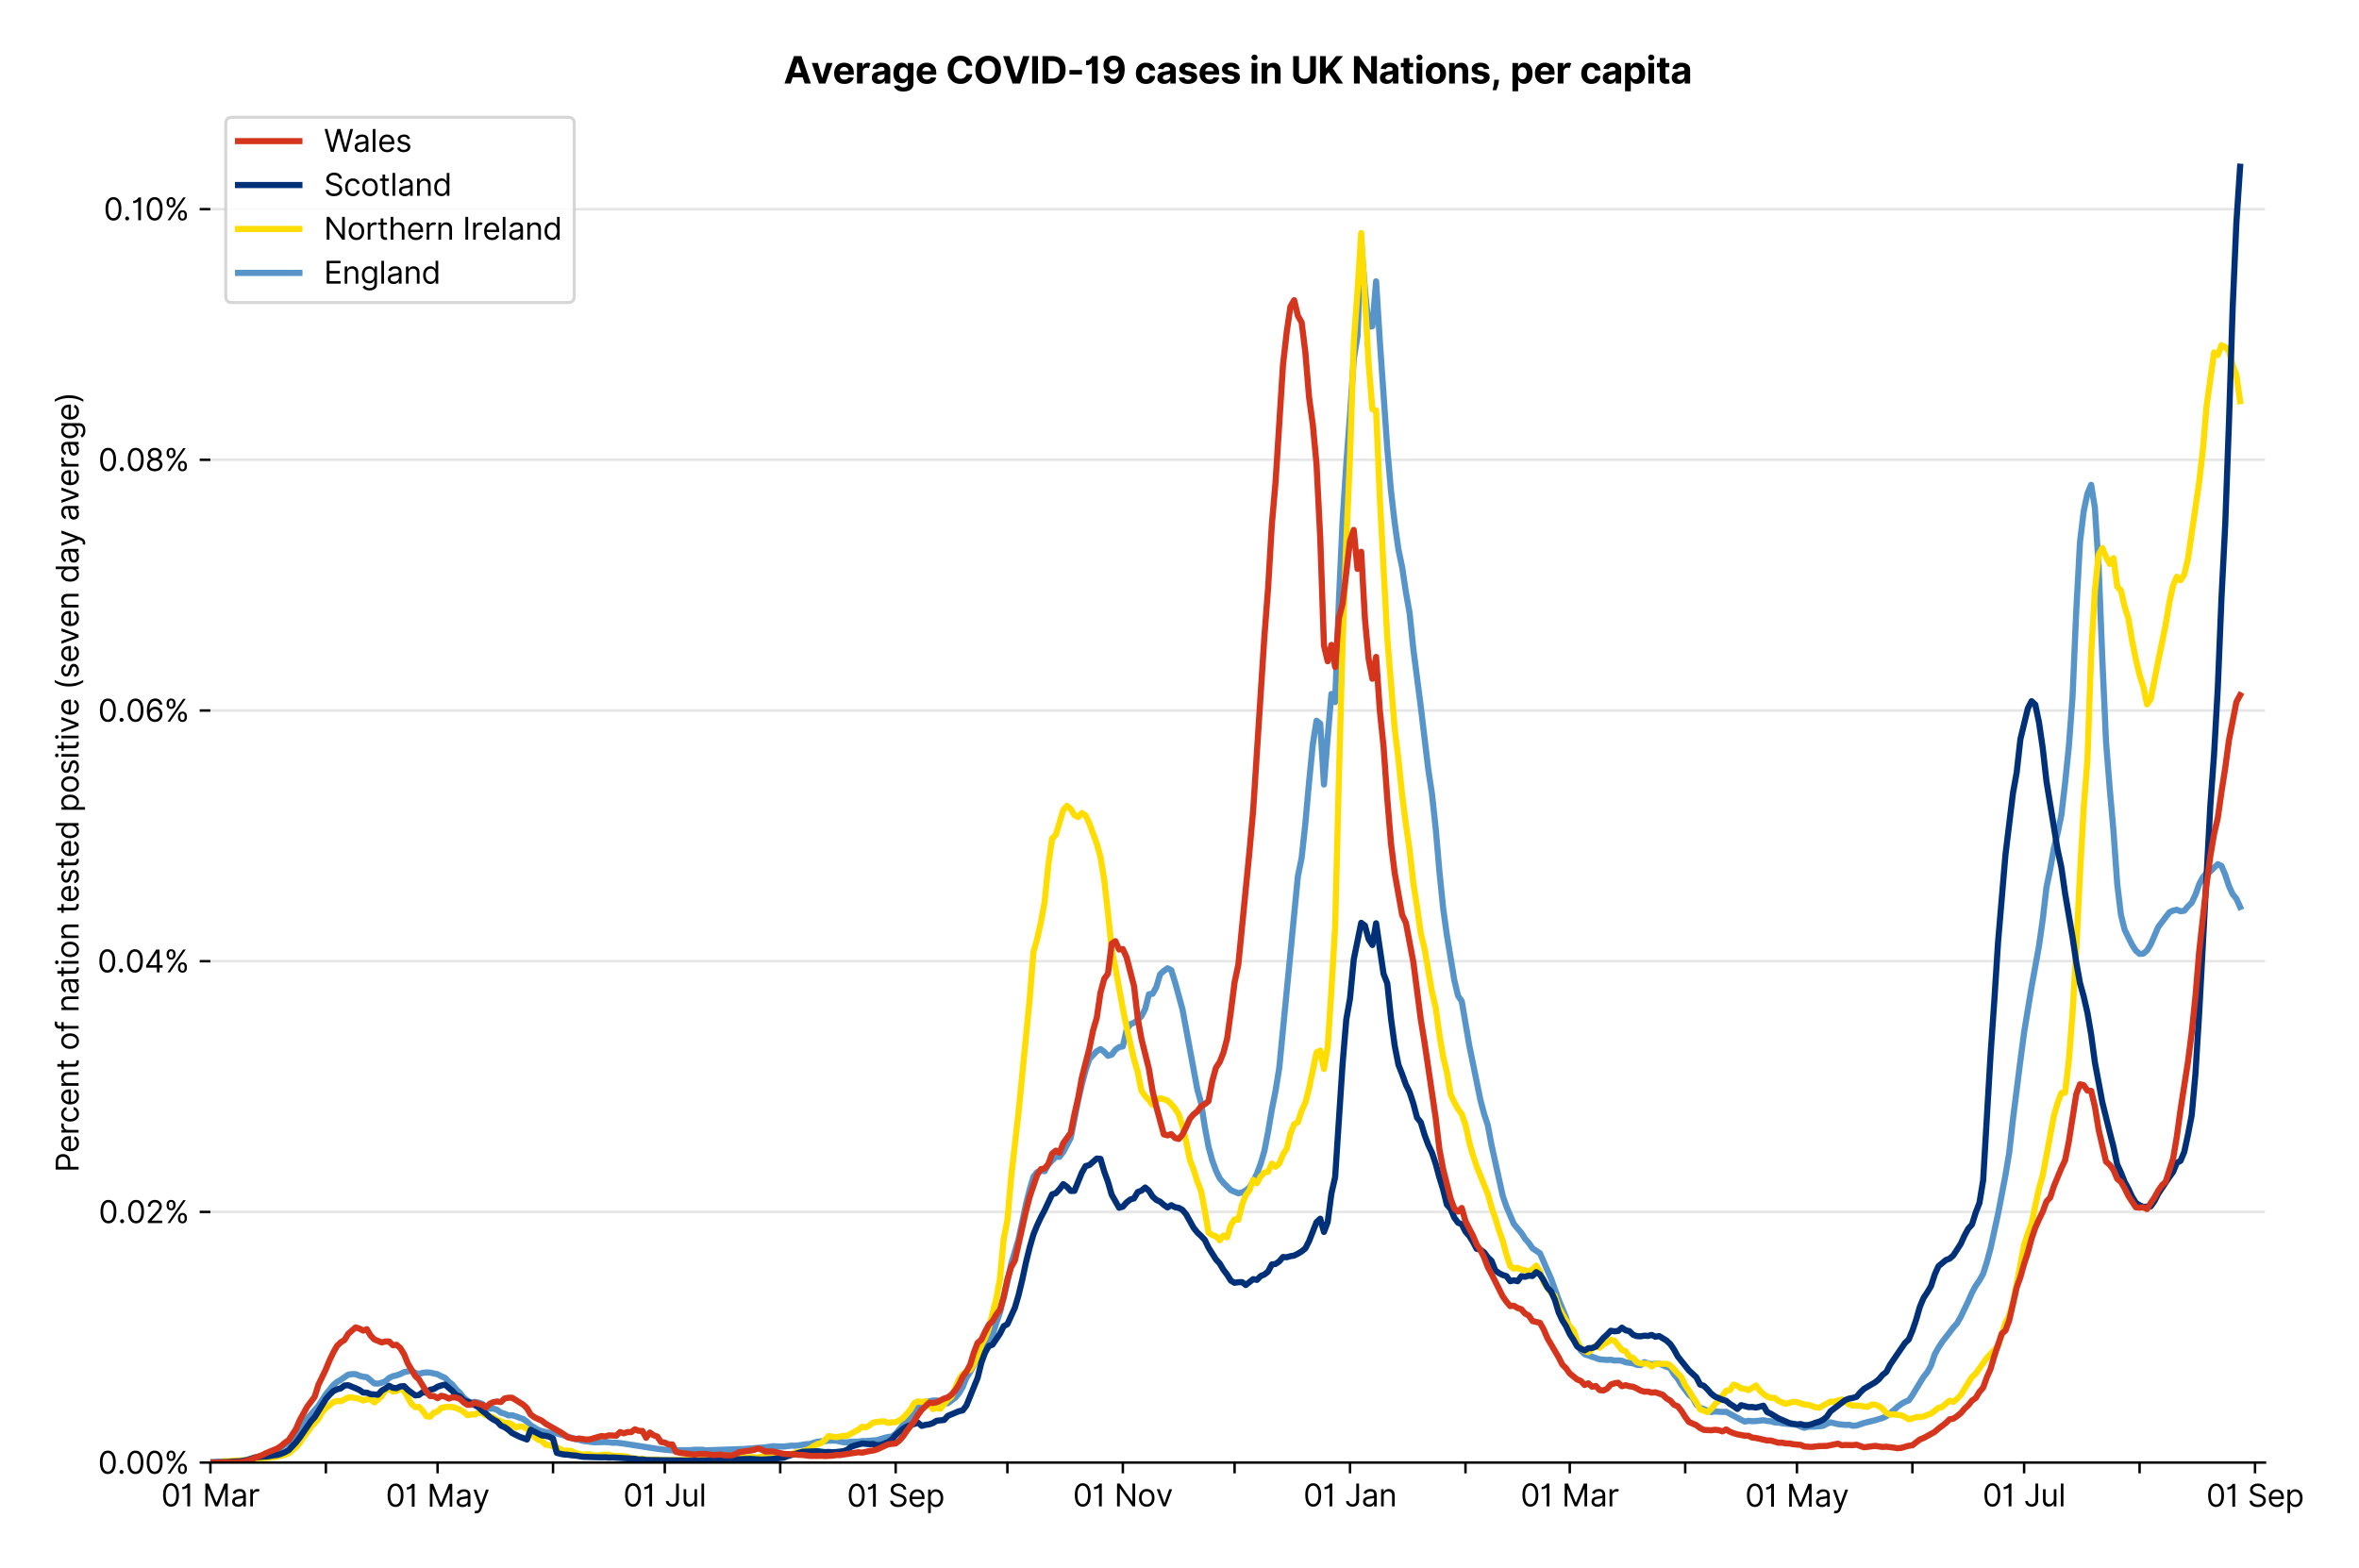 <?xml version="1.0" encoding="utf-8" standalone="no"?>
<!DOCTYPE svg PUBLIC "-//W3C//DTD SVG 1.1//EN"
  "http://www.w3.org/Graphics/SVG/1.1/DTD/svg11.dtd">
<svg version="1.1" viewBox="0 0 768.812 511.234" xmlns="http://www.w3.org/2000/svg" xmlns:xlink="http://www.w3.org/1999/xlink">
 <defs>
  <style type="text/css">*{stroke-linecap:butt;stroke-linejoin:round;}</style>
 </defs>
 <g id="figure_1">
  <g id="patch_1">
   <path d="M 0 511.234 
L 768.812 511.234 
L 768.812 0 
L 0 0 
z
" style="fill:#ffffff;"/>
  </g>
  <g id="axes_1">
   <g id="patch_2">
    <path d="M 68.575 476.745 
L 738.175 476.745 
L 738.175 33.225 
L 68.575 33.225 
z
" style="fill:#ffffff;"/>
   </g>
   <g id="matplotlib.axis_1">
    <g id="xtick_1">
     <g id="line2d_1">
      <defs>
       <path d="M 0 0 
L 0 3.5 
" id="m1e275c1301" style="stroke:#000000;stroke-width:0.8;"/>
      </defs>
      <g>
       <use style="stroke:#000000;stroke-width:0.8;" x="68.575" xlink:href="#m1e275c1301" y="476.745"/>
      </g>
     </g>
     <g id="text_1">
      <!-- 01 Mar -->
      <g transform="translate(52.538 491.018)scale(0.1 -0.1)">
       <defs>
        <path d="M 2000 -64 
Q 1230 -64 806 561 
Q 382 1186 382 2327 
Q 382 3459 809 4088 
Q 1236 4718 2000 4718 
Q 2764 4718 3191 4088 
Q 3618 3459 3618 2327 
Q 3618 1186 3194 561 
Q 2771 -64 2000 -64 
z
M 2000 436 
Q 2509 436 2791 927 
Q 3073 1418 3073 2327 
Q 3073 3234 2789 3730 
Q 2505 4227 2000 4227 
Q 1496 4227 1211 3730 
Q 927 3234 927 2327 
Q 927 1418 1210 927 
Q 1493 436 2000 436 
z
" id="Inter-Regular-30" transform="scale(0.016)"/>
        <path d="M 1973 4655 
L 1973 0 
L 1409 0 
L 1409 3836 
L 1373 3836 
Q 1341 3773 1209 3692 
Q 1077 3611 868 3551 
Q 659 3491 391 3491 
L 391 3964 
Q 661 3964 859 4061 
Q 1057 4159 1190 4291 
Q 1323 4423 1392 4529 
Q 1461 4636 1473 4655 
L 1973 4655 
z
" id="Inter-Regular-31" transform="scale(0.016)"/>
        <path id="Inter-Regular-20" transform="scale(0.016)"/>
        <path d="M 564 4655 
L 1236 4655 
L 2818 791 
L 2873 791 
L 4455 4655 
L 5127 4655 
L 5127 0 
L 4600 0 
L 4600 3536 
L 4555 3536 
L 3100 0 
L 2591 0 
L 1136 3536 
L 1091 3536 
L 1091 0 
L 564 0 
L 564 4655 
z
" id="Inter-Regular-4d" transform="scale(0.016)"/>
        <path d="M 1518 -82 
Q 1186 -82 916 44 
Q 646 170 486 410 
Q 327 650 327 991 
Q 327 1291 445 1478 
Q 564 1666 761 1773 
Q 959 1880 1199 1933 
Q 1439 1986 1682 2018 
Q 2000 2059 2199 2080 
Q 2398 2102 2490 2154 
Q 2582 2207 2582 2336 
L 2582 2355 
Q 2582 2691 2399 2877 
Q 2216 3064 1846 3064 
Q 1461 3064 1243 2895 
Q 1025 2727 936 2536 
L 427 2718 
Q 564 3036 792 3214 
Q 1021 3393 1292 3464 
Q 1564 3536 1827 3536 
Q 1996 3536 2215 3496 
Q 2434 3457 2640 3334 
Q 2846 3211 2982 2963 
Q 3118 2716 3118 2300 
L 3118 0 
L 2582 0 
L 2582 473 
L 2555 473 
Q 2500 359 2373 229 
Q 2246 100 2034 9 
Q 1823 -82 1518 -82 
z
M 1600 400 
Q 1918 400 2137 525 
Q 2357 650 2469 847 
Q 2582 1045 2582 1264 
L 2582 1755 
Q 2548 1714 2433 1681 
Q 2318 1648 2169 1624 
Q 2021 1600 1881 1583 
Q 1741 1566 1655 1555 
Q 1446 1527 1265 1467 
Q 1084 1407 974 1287 
Q 864 1168 864 964 
Q 864 684 1072 542 
Q 1280 400 1600 400 
z
" id="Inter-Regular-61" transform="scale(0.016)"/>
        <path d="M 491 0 
L 491 3491 
L 1009 3491 
L 1009 2964 
L 1046 2964 
Q 1139 3223 1389 3384 
Q 1639 3545 1955 3545 
Q 2100 3545 2209 3511 
Q 2318 3477 2400 3418 
L 2218 2964 
Q 2161 2993 2085 3010 
Q 2009 3027 1909 3027 
Q 1527 3027 1277 2794 
Q 1027 2561 1027 2209 
L 1027 0 
L 491 0 
z
" id="Inter-Regular-72" transform="scale(0.016)"/>
       </defs>
       <use xlink:href="#Inter-Regular-30"/>
       <use x="62.5" xlink:href="#Inter-Regular-31"/>
       <use x="106.676" xlink:href="#Inter-Regular-20"/>
       <use x="134.801" xlink:href="#Inter-Regular-4d"/>
       <use x="225.994" xlink:href="#Inter-Regular-61"/>
       <use x="282.386" xlink:href="#Inter-Regular-72"/>
      </g>
     </g>
    </g>
    <g id="xtick_2">
     <g id="line2d_2">
      <g>
       <use style="stroke:#000000;stroke-width:0.8;" x="106.201" xlink:href="#m1e275c1301" y="476.745"/>
      </g>
     </g>
    </g>
    <g id="xtick_3">
     <g id="line2d_3">
      <g>
       <use style="stroke:#000000;stroke-width:0.8;" x="142.614" xlink:href="#m1e275c1301" y="476.745"/>
      </g>
     </g>
     <g id="text_2">
      <!-- 01 May -->
      <g transform="translate(125.711 491.117)scale(0.1 -0.1)">
       <defs>
        <path d="M 818 -1355 
Q 682 -1355 575 -1333 
Q 468 -1311 427 -1291 
L 564 -818 
Q 857 -893 1053 -814 
Q 1250 -736 1391 -345 
L 1509 -18 
L 218 3491 
L 800 3491 
L 1764 709 
L 1800 709 
L 2764 3491 
L 3346 3491 
L 1846 -564 
Q 1550 -1355 818 -1355 
z
" id="Inter-Regular-79" transform="scale(0.016)"/>
       </defs>
       <use xlink:href="#Inter-Regular-30"/>
       <use x="62.5" xlink:href="#Inter-Regular-31"/>
       <use x="106.676" xlink:href="#Inter-Regular-20"/>
       <use x="134.801" xlink:href="#Inter-Regular-4d"/>
       <use x="225.994" xlink:href="#Inter-Regular-61"/>
       <use x="282.386" xlink:href="#Inter-Regular-79"/>
      </g>
     </g>
    </g>
    <g id="xtick_4">
     <g id="line2d_4">
      <g>
       <use style="stroke:#000000;stroke-width:0.8;" x="180.24" xlink:href="#m1e275c1301" y="476.745"/>
      </g>
     </g>
    </g>
    <g id="xtick_5">
     <g id="line2d_5">
      <g>
       <use style="stroke:#000000;stroke-width:0.8;" x="216.653" xlink:href="#m1e275c1301" y="476.745"/>
      </g>
     </g>
     <g id="text_3">
      <!-- 01 Jul -->
      <g transform="translate(203.109 491.018)scale(0.1 -0.1)">
       <defs>
        <path d="M 2346 4655 
L 2909 4655 
L 2909 1327 
Q 2909 657 2549 296 
Q 2189 -64 1582 -64 
Q 1200 -64 902 76 
Q 605 216 434 475 
Q 264 734 264 1091 
L 818 1091 
Q 818 795 1034 615 
Q 1250 436 1582 436 
Q 1948 436 2147 664 
Q 2346 893 2346 1327 
L 2346 4655 
z
" id="Inter-Regular-4a" transform="scale(0.016)"/>
        <path d="M 2691 1427 
L 2691 3491 
L 3227 3491 
L 3227 0 
L 2691 0 
L 2691 591 
L 2655 591 
Q 2532 325 2273 140 
Q 2014 -45 1618 -45 
Q 1127 -45 809 280 
Q 491 605 491 1273 
L 491 3491 
L 1027 3491 
L 1027 1309 
Q 1027 927 1242 700 
Q 1457 473 1791 473 
Q 1991 473 2199 575 
Q 2407 677 2549 888 
Q 2691 1100 2691 1427 
z
" id="Inter-Regular-75" transform="scale(0.016)"/>
        <path d="M 1027 4655 
L 1027 0 
L 491 0 
L 491 4655 
L 1027 4655 
z
" id="Inter-Regular-6c" transform="scale(0.016)"/>
       </defs>
       <use xlink:href="#Inter-Regular-30"/>
       <use x="62.5" xlink:href="#Inter-Regular-31"/>
       <use x="106.676" xlink:href="#Inter-Regular-20"/>
       <use x="134.801" xlink:href="#Inter-Regular-4a"/>
       <use x="189.063" xlink:href="#Inter-Regular-75"/>
       <use x="247.159" xlink:href="#Inter-Regular-6c"/>
      </g>
     </g>
    </g>
    <g id="xtick_6">
     <g id="line2d_6">
      <g>
       <use style="stroke:#000000;stroke-width:0.8;" x="254.279" xlink:href="#m1e275c1301" y="476.745"/>
      </g>
     </g>
    </g>
    <g id="xtick_7">
     <g id="line2d_7">
      <g>
       <use style="stroke:#000000;stroke-width:0.8;" x="291.905" xlink:href="#m1e275c1301" y="476.745"/>
      </g>
     </g>
     <g id="text_4">
      <!-- 01 Sep -->
      <g transform="translate(276.018 491.117)scale(0.1 -0.1)">
       <defs>
        <path d="M 3109 3491 
Q 3068 3836 2777 4027 
Q 2486 4218 2064 4218 
Q 1600 4218 1318 3999 
Q 1036 3780 1036 3445 
Q 1036 3195 1189 3042 
Q 1343 2889 1553 2803 
Q 1764 2718 1936 2673 
L 2409 2545 
Q 2591 2498 2815 2414 
Q 3039 2330 3244 2185 
Q 3450 2041 3584 1816 
Q 3718 1591 3718 1264 
Q 3718 886 3521 581 
Q 3325 277 2949 97 
Q 2573 -82 2036 -82 
Q 1286 -82 845 272 
Q 405 627 364 1200 
L 946 1200 
Q 968 936 1124 764 
Q 1280 593 1519 510 
Q 1759 427 2036 427 
Q 2359 427 2616 533 
Q 2873 639 3023 828 
Q 3173 1018 3173 1273 
Q 3173 1505 3043 1650 
Q 2914 1795 2702 1886 
Q 2491 1977 2246 2045 
L 1673 2209 
Q 1127 2366 809 2657 
Q 491 2948 491 3418 
Q 491 3809 703 4101 
Q 916 4393 1276 4555 
Q 1636 4718 2082 4718 
Q 2532 4718 2882 4558 
Q 3232 4398 3437 4120 
Q 3643 3843 3655 3491 
L 3109 3491 
z
" id="Inter-Regular-53" transform="scale(0.016)"/>
        <path d="M 1955 -73 
Q 1450 -73 1085 151 
Q 721 375 524 778 
Q 327 1182 327 1718 
Q 327 2255 524 2665 
Q 721 3075 1074 3305 
Q 1427 3536 1900 3536 
Q 2173 3536 2439 3445 
Q 2705 3355 2923 3151 
Q 3141 2948 3270 2614 
Q 3400 2280 3400 1791 
L 3400 1564 
L 866 1564 
Q 884 1005 1183 707 
Q 1482 409 1955 409 
Q 2271 409 2498 545 
Q 2725 682 2827 955 
L 3346 809 
Q 3223 414 2854 170 
Q 2486 -73 1955 -73 
z
M 866 2027 
L 2855 2027 
Q 2855 2470 2595 2762 
Q 2336 3055 1900 3055 
Q 1593 3055 1368 2911 
Q 1143 2768 1013 2533 
Q 884 2298 866 2027 
z
" id="Inter-Regular-65" transform="scale(0.016)"/>
        <path d="M 491 -1309 
L 491 3491 
L 1009 3491 
L 1009 2936 
L 1073 2936 
Q 1132 3027 1237 3169 
Q 1343 3311 1542 3423 
Q 1741 3536 2082 3536 
Q 2523 3536 2859 3315 
Q 3196 3095 3384 2690 
Q 3573 2286 3573 1736 
Q 3573 1182 3384 776 
Q 3196 370 2861 148 
Q 2527 -73 2091 -73 
Q 1755 -73 1552 39 
Q 1350 152 1241 296 
Q 1132 441 1073 536 
L 1027 536 
L 1027 -1309 
L 491 -1309 
z
M 1018 1745 
Q 1018 1152 1276 780 
Q 1534 409 2018 409 
Q 2355 409 2581 587 
Q 2807 766 2921 1069 
Q 3036 1373 3036 1745 
Q 3036 2114 2923 2410 
Q 2811 2707 2585 2881 
Q 2359 3055 2018 3055 
Q 1527 3055 1272 2693 
Q 1018 2332 1018 1745 
z
" id="Inter-Regular-70" transform="scale(0.016)"/>
       </defs>
       <use xlink:href="#Inter-Regular-30"/>
       <use x="62.5" xlink:href="#Inter-Regular-31"/>
       <use x="106.676" xlink:href="#Inter-Regular-20"/>
       <use x="134.801" xlink:href="#Inter-Regular-53"/>
       <use x="198.58" xlink:href="#Inter-Regular-65"/>
       <use x="256.818" xlink:href="#Inter-Regular-70"/>
      </g>
     </g>
    </g>
    <g id="xtick_8">
     <g id="line2d_8">
      <g>
       <use style="stroke:#000000;stroke-width:0.8;" x="328.318" xlink:href="#m1e275c1301" y="476.745"/>
      </g>
     </g>
    </g>
    <g id="xtick_9">
     <g id="line2d_9">
      <g>
       <use style="stroke:#000000;stroke-width:0.8;" x="365.944" xlink:href="#m1e275c1301" y="476.745"/>
      </g>
     </g>
     <g id="text_5">
      <!-- 01 Nov -->
      <g transform="translate(349.673 491.018)scale(0.1 -0.1)">
       <defs>
        <path d="M 4255 4655 
L 4255 0 
L 3709 0 
L 1173 3655 
L 1127 3655 
L 1127 0 
L 564 0 
L 564 4655 
L 1109 4655 
L 3655 991 
L 3700 991 
L 3700 4655 
L 4255 4655 
z
" id="Inter-Regular-4e" transform="scale(0.016)"/>
        <path d="M 1909 -73 
Q 1436 -73 1080 152 
Q 725 377 526 781 
Q 327 1186 327 1727 
Q 327 2273 526 2679 
Q 725 3086 1080 3311 
Q 1436 3536 1909 3536 
Q 2382 3536 2737 3311 
Q 3093 3086 3292 2679 
Q 3491 2273 3491 1727 
Q 3491 1186 3292 781 
Q 3093 377 2737 152 
Q 2382 -73 1909 -73 
z
M 1909 409 
Q 2268 409 2500 593 
Q 2732 777 2843 1077 
Q 2955 1377 2955 1727 
Q 2955 2077 2843 2379 
Q 2732 2682 2500 2868 
Q 2268 3055 1909 3055 
Q 1550 3055 1318 2868 
Q 1086 2682 975 2379 
Q 864 2077 864 1727 
Q 864 1377 975 1077 
Q 1086 777 1318 593 
Q 1550 409 1909 409 
z
" id="Inter-Regular-6f" transform="scale(0.016)"/>
        <path d="M 3346 3491 
L 2055 0 
L 1509 0 
L 218 3491 
L 800 3491 
L 1764 709 
L 1800 709 
L 2764 3491 
L 3346 3491 
z
" id="Inter-Regular-76" transform="scale(0.016)"/>
       </defs>
       <use xlink:href="#Inter-Regular-30"/>
       <use x="62.5" xlink:href="#Inter-Regular-31"/>
       <use x="106.676" xlink:href="#Inter-Regular-20"/>
       <use x="134.801" xlink:href="#Inter-Regular-4e"/>
       <use x="210.085" xlink:href="#Inter-Regular-6f"/>
       <use x="269.744" xlink:href="#Inter-Regular-76"/>
      </g>
     </g>
    </g>
    <g id="xtick_10">
     <g id="line2d_10">
      <g>
       <use style="stroke:#000000;stroke-width:0.8;" x="402.357" xlink:href="#m1e275c1301" y="476.745"/>
      </g>
     </g>
    </g>
    <g id="xtick_11">
     <g id="line2d_11">
      <g>
       <use style="stroke:#000000;stroke-width:0.8;" x="439.983" xlink:href="#m1e275c1301" y="476.745"/>
      </g>
     </g>
     <g id="text_6">
      <!-- 01 Jan -->
      <g transform="translate(424.784 491.018)scale(0.1 -0.1)">
       <defs>
        <path d="M 1027 2100 
L 1027 0 
L 491 0 
L 491 3491 
L 1009 3491 
L 1009 2945 
L 1055 2945 
Q 1177 3211 1427 3373 
Q 1677 3536 2073 3536 
Q 2602 3536 2928 3211 
Q 3255 2886 3255 2218 
L 3255 0 
L 2718 0 
L 2718 2182 
Q 2718 2593 2504 2824 
Q 2291 3055 1918 3055 
Q 1534 3055 1280 2806 
Q 1027 2557 1027 2100 
z
" id="Inter-Regular-6e" transform="scale(0.016)"/>
       </defs>
       <use xlink:href="#Inter-Regular-30"/>
       <use x="62.5" xlink:href="#Inter-Regular-31"/>
       <use x="106.676" xlink:href="#Inter-Regular-20"/>
       <use x="134.801" xlink:href="#Inter-Regular-4a"/>
       <use x="189.063" xlink:href="#Inter-Regular-61"/>
       <use x="245.455" xlink:href="#Inter-Regular-6e"/>
      </g>
     </g>
    </g>
    <g id="xtick_12">
     <g id="line2d_12">
      <g>
       <use style="stroke:#000000;stroke-width:0.8;" x="477.609" xlink:href="#m1e275c1301" y="476.745"/>
      </g>
     </g>
    </g>
    <g id="xtick_13">
     <g id="line2d_13">
      <g>
       <use style="stroke:#000000;stroke-width:0.8;" x="511.595" xlink:href="#m1e275c1301" y="476.745"/>
      </g>
     </g>
     <g id="text_7">
      <!-- 01 Mar -->
      <g transform="translate(495.558 491.018)scale(0.1 -0.1)">
       <use xlink:href="#Inter-Regular-30"/>
       <use x="62.5" xlink:href="#Inter-Regular-31"/>
       <use x="106.676" xlink:href="#Inter-Regular-20"/>
       <use x="134.801" xlink:href="#Inter-Regular-4d"/>
       <use x="225.994" xlink:href="#Inter-Regular-61"/>
       <use x="282.386" xlink:href="#Inter-Regular-72"/>
      </g>
     </g>
    </g>
    <g id="xtick_14">
     <g id="line2d_14">
      <g>
       <use style="stroke:#000000;stroke-width:0.8;" x="549.221" xlink:href="#m1e275c1301" y="476.745"/>
      </g>
     </g>
    </g>
    <g id="xtick_15">
     <g id="line2d_15">
      <g>
       <use style="stroke:#000000;stroke-width:0.8;" x="585.633" xlink:href="#m1e275c1301" y="476.745"/>
      </g>
     </g>
     <g id="text_8">
      <!-- 01 May -->
      <g transform="translate(568.73 491.117)scale(0.1 -0.1)">
       <use xlink:href="#Inter-Regular-30"/>
       <use x="62.5" xlink:href="#Inter-Regular-31"/>
       <use x="106.676" xlink:href="#Inter-Regular-20"/>
       <use x="134.801" xlink:href="#Inter-Regular-4d"/>
       <use x="225.994" xlink:href="#Inter-Regular-61"/>
       <use x="282.386" xlink:href="#Inter-Regular-79"/>
      </g>
     </g>
    </g>
    <g id="xtick_16">
     <g id="line2d_16">
      <g>
       <use style="stroke:#000000;stroke-width:0.8;" x="623.26" xlink:href="#m1e275c1301" y="476.745"/>
      </g>
     </g>
    </g>
    <g id="xtick_17">
     <g id="line2d_17">
      <g>
       <use style="stroke:#000000;stroke-width:0.8;" x="659.672" xlink:href="#m1e275c1301" y="476.745"/>
      </g>
     </g>
     <g id="text_9">
      <!-- 01 Jul -->
      <g transform="translate(646.129 491.018)scale(0.1 -0.1)">
       <use xlink:href="#Inter-Regular-30"/>
       <use x="62.5" xlink:href="#Inter-Regular-31"/>
       <use x="106.676" xlink:href="#Inter-Regular-20"/>
       <use x="134.801" xlink:href="#Inter-Regular-4a"/>
       <use x="189.063" xlink:href="#Inter-Regular-75"/>
       <use x="247.159" xlink:href="#Inter-Regular-6c"/>
      </g>
     </g>
    </g>
    <g id="xtick_18">
     <g id="line2d_18">
      <g>
       <use style="stroke:#000000;stroke-width:0.8;" x="697.299" xlink:href="#m1e275c1301" y="476.745"/>
      </g>
     </g>
    </g>
    <g id="xtick_19">
     <g id="line2d_19">
      <g>
       <use style="stroke:#000000;stroke-width:0.8;" x="734.925" xlink:href="#m1e275c1301" y="476.745"/>
      </g>
     </g>
     <g id="text_10">
      <!-- 01 Sep -->
      <g transform="translate(719.037 491.117)scale(0.1 -0.1)">
       <use xlink:href="#Inter-Regular-30"/>
       <use x="62.5" xlink:href="#Inter-Regular-31"/>
       <use x="106.676" xlink:href="#Inter-Regular-20"/>
       <use x="134.801" xlink:href="#Inter-Regular-53"/>
       <use x="198.58" xlink:href="#Inter-Regular-65"/>
       <use x="256.818" xlink:href="#Inter-Regular-70"/>
      </g>
     </g>
    </g>
   </g>
   <g id="matplotlib.axis_2">
    <g id="ytick_1">
     <g id="line2d_20">
      <path clip-path="url(#p3bf47ab908)" d="M 68.575 476.745 
L 738.175 476.745 
" style="fill:none;stroke:#e5e5e5;stroke-linecap:square;stroke-width:0.8;"/>
     </g>
     <g id="line2d_21">
      <defs>
       <path d="M 0 0 
L -3.5 0 
" id="m7246958463" style="stroke:#000000;stroke-width:0.8;"/>
      </defs>
      <g>
       <use style="stroke:#000000;stroke-width:0.8;" x="68.575" xlink:href="#m7246958463" y="476.745"/>
      </g>
     </g>
     <g id="text_11">
      <!-- 0.00% -->
      <g transform="translate(31.944 480.382)scale(0.1 -0.1)">
       <defs>
        <path d="M 882 -36 
Q 714 -36 593 84 
Q 473 205 473 373 
Q 473 541 593 661 
Q 714 782 882 782 
Q 1050 782 1170 661 
Q 1291 541 1291 373 
Q 1291 205 1170 84 
Q 1050 -36 882 -36 
z
" id="Inter-Regular-2e" transform="scale(0.016)"/>
        <path d="M 2855 873 
L 2855 1118 
Q 2855 1373 2960 1585 
Q 3066 1798 3269 1926 
Q 3473 2055 3764 2055 
Q 4059 2055 4259 1926 
Q 4459 1798 4561 1585 
Q 4664 1373 4664 1118 
L 4664 873 
Q 4664 618 4560 405 
Q 4457 193 4256 64 
Q 4055 -64 3764 -64 
Q 3468 -64 3266 64 
Q 3064 193 2959 405 
Q 2855 618 2855 873 
z
M 536 3536 
L 536 3782 
Q 536 4036 642 4248 
Q 748 4461 951 4589 
Q 1155 4718 1446 4718 
Q 1741 4718 1941 4589 
Q 2141 4461 2243 4248 
Q 2346 4036 2346 3782 
L 2346 3536 
Q 2346 3282 2242 3069 
Q 2139 2857 1937 2728 
Q 1736 2600 1446 2600 
Q 1150 2600 948 2728 
Q 746 2857 641 3069 
Q 536 3282 536 3536 
z
M 709 0 
L 3909 4655 
L 4427 4655 
L 1227 0 
L 709 0 
z
M 3318 1118 
L 3318 873 
Q 3318 661 3418 494 
Q 3518 327 3764 327 
Q 4002 327 4101 494 
Q 4200 661 4200 873 
L 4200 1118 
Q 4200 1330 4104 1497 
Q 4009 1664 3764 1664 
Q 3525 1664 3421 1497 
Q 3318 1330 3318 1118 
z
M 1000 3782 
L 1000 3536 
Q 1000 3325 1100 3158 
Q 1200 2991 1446 2991 
Q 1684 2991 1783 3158 
Q 1882 3325 1882 3536 
L 1882 3782 
Q 1882 3993 1786 4160 
Q 1691 4327 1446 4327 
Q 1207 4327 1103 4160 
Q 1000 3993 1000 3782 
z
" id="Inter-Regular-25" transform="scale(0.016)"/>
       </defs>
       <use xlink:href="#Inter-Regular-30"/>
       <use x="62.5" xlink:href="#Inter-Regular-2e"/>
       <use x="90.057" xlink:href="#Inter-Regular-30"/>
       <use x="152.557" xlink:href="#Inter-Regular-30"/>
       <use x="215.057" xlink:href="#Inter-Regular-25"/>
      </g>
     </g>
    </g>
    <g id="ytick_2">
     <g id="line2d_22">
      <path clip-path="url(#p3bf47ab908)" d="M 68.575 395.03 
L 738.175 395.03 
" style="fill:none;stroke:#e5e5e5;stroke-linecap:square;stroke-width:0.8;"/>
     </g>
     <g id="line2d_23">
      <g>
       <use style="stroke:#000000;stroke-width:0.8;" x="68.575" xlink:href="#m7246958463" y="395.03"/>
      </g>
     </g>
     <g id="text_12">
      <!-- 0.02% -->
      <g transform="translate(32.142 398.666)scale(0.1 -0.1)">
       <defs>
        <path d="M 482 0 
L 482 409 
L 2018 2091 
Q 2289 2386 2464 2605 
Q 2639 2825 2724 3019 
Q 2809 3214 2809 3427 
Q 2809 3795 2553 4011 
Q 2298 4227 1918 4227 
Q 1514 4227 1275 3985 
Q 1036 3743 1036 3345 
L 500 3345 
Q 500 3755 688 4064 
Q 877 4373 1203 4545 
Q 1530 4718 1936 4718 
Q 2346 4718 2661 4545 
Q 2977 4373 3156 4079 
Q 3336 3786 3336 3427 
Q 3336 3170 3244 2926 
Q 3152 2682 2926 2383 
Q 2700 2084 2300 1655 
L 1255 536 
L 1255 500 
L 3418 500 
L 3418 0 
L 482 0 
z
" id="Inter-Regular-32" transform="scale(0.016)"/>
       </defs>
       <use xlink:href="#Inter-Regular-30"/>
       <use x="62.5" xlink:href="#Inter-Regular-2e"/>
       <use x="90.057" xlink:href="#Inter-Regular-30"/>
       <use x="152.557" xlink:href="#Inter-Regular-32"/>
       <use x="213.068" xlink:href="#Inter-Regular-25"/>
      </g>
     </g>
    </g>
    <g id="ytick_3">
     <g id="line2d_24">
      <path clip-path="url(#p3bf47ab908)" d="M 68.575 313.314 
L 738.175 313.314 
" style="fill:none;stroke:#e5e5e5;stroke-linecap:square;stroke-width:0.8;"/>
     </g>
     <g id="line2d_25">
      <g>
       <use style="stroke:#000000;stroke-width:0.8;" x="68.575" xlink:href="#m7246958463" y="313.314"/>
      </g>
     </g>
     <g id="text_13">
      <!-- 0.04% -->
      <g transform="translate(31.773 316.951)scale(0.1 -0.1)">
       <defs>
        <path d="M 373 955 
L 373 1418 
L 2418 4655 
L 3100 4655 
L 3100 1455 
L 3736 1455 
L 3736 955 
L 3100 955 
L 3100 0 
L 2564 0 
L 2564 955 
L 373 955 
z
M 2564 1455 
L 2564 3936 
L 2527 3936 
L 982 1491 
L 982 1455 
L 2564 1455 
z
" id="Inter-Regular-34" transform="scale(0.016)"/>
       </defs>
       <use xlink:href="#Inter-Regular-30"/>
       <use x="62.5" xlink:href="#Inter-Regular-2e"/>
       <use x="90.057" xlink:href="#Inter-Regular-30"/>
       <use x="152.557" xlink:href="#Inter-Regular-34"/>
       <use x="216.761" xlink:href="#Inter-Regular-25"/>
      </g>
     </g>
    </g>
    <g id="ytick_4">
     <g id="line2d_26">
      <path clip-path="url(#p3bf47ab908)" d="M 68.575 231.599 
L 738.175 231.599 
" style="fill:none;stroke:#e5e5e5;stroke-linecap:square;stroke-width:0.8;"/>
     </g>
     <g id="line2d_27">
      <g>
       <use style="stroke:#000000;stroke-width:0.8;" x="68.575" xlink:href="#m7246958463" y="231.599"/>
      </g>
     </g>
     <g id="text_14">
      <!-- 0.06% -->
      <g transform="translate(31.958 235.236)scale(0.1 -0.1)">
       <defs>
        <path d="M 2027 -64 
Q 1741 -59 1454 45 
Q 1168 150 932 399 
Q 696 648 552 1074 
Q 409 1500 409 2145 
Q 409 3386 861 4056 
Q 1314 4727 2100 4727 
Q 2686 4727 3073 4384 
Q 3461 4041 3546 3491 
L 2991 3491 
Q 2914 3811 2691 4019 
Q 2468 4227 2100 4227 
Q 1559 4227 1249 3755 
Q 939 3284 936 2427 
L 973 2427 
Q 1164 2716 1461 2880 
Q 1759 3045 2118 3045 
Q 2518 3045 2850 2846 
Q 3182 2648 3382 2299 
Q 3582 1950 3582 1500 
Q 3582 1068 3389 710 
Q 3196 352 2847 142 
Q 2498 -68 2027 -64 
z
M 2027 436 
Q 2314 436 2542 579 
Q 2771 723 2903 964 
Q 3036 1205 3036 1500 
Q 3036 1789 2908 2026 
Q 2780 2264 2556 2404 
Q 2332 2545 2046 2545 
Q 1757 2545 1525 2397 
Q 1293 2250 1157 2010 
Q 1021 1770 1018 1491 
Q 1018 1214 1149 973 
Q 1280 732 1508 584 
Q 1736 436 2027 436 
z
" id="Inter-Regular-36" transform="scale(0.016)"/>
       </defs>
       <use xlink:href="#Inter-Regular-30"/>
       <use x="62.5" xlink:href="#Inter-Regular-2e"/>
       <use x="90.057" xlink:href="#Inter-Regular-30"/>
       <use x="152.557" xlink:href="#Inter-Regular-36"/>
       <use x="214.915" xlink:href="#Inter-Regular-25"/>
      </g>
     </g>
    </g>
    <g id="ytick_5">
     <g id="line2d_28">
      <path clip-path="url(#p3bf47ab908)" d="M 68.575 149.884 
L 738.175 149.884 
" style="fill:none;stroke:#e5e5e5;stroke-linecap:square;stroke-width:0.8;"/>
     </g>
     <g id="line2d_29">
      <g>
       <use style="stroke:#000000;stroke-width:0.8;" x="68.575" xlink:href="#m7246958463" y="149.884"/>
      </g>
     </g>
     <g id="text_15">
      <!-- 0.08% -->
      <g transform="translate(32.028 153.521)scale(0.1 -0.1)">
       <defs>
        <path d="M 1973 -64 
Q 1505 -64 1147 103 
Q 789 270 589 564 
Q 389 859 391 1236 
Q 389 1532 507 1783 
Q 625 2034 830 2203 
Q 1036 2373 1291 2418 
L 1291 2445 
Q 957 2532 759 2821 
Q 561 3111 564 3482 
Q 561 3836 743 4115 
Q 925 4395 1244 4556 
Q 1564 4718 1973 4718 
Q 2377 4718 2695 4556 
Q 3014 4395 3197 4115 
Q 3380 3836 3382 3482 
Q 3380 3111 3181 2821 
Q 2982 2532 2655 2445 
L 2655 2418 
Q 2907 2373 3109 2203 
Q 3311 2034 3431 1783 
Q 3552 1532 3555 1236 
Q 3552 859 3351 564 
Q 3150 270 2794 103 
Q 2439 -64 1973 -64 
z
M 1973 436 
Q 2446 436 2722 662 
Q 2998 889 3000 1264 
Q 2998 1527 2864 1729 
Q 2730 1932 2499 2048 
Q 2268 2164 1973 2164 
Q 1675 2164 1442 2048 
Q 1209 1932 1076 1729 
Q 943 1527 946 1264 
Q 943 889 1218 662 
Q 1493 436 1973 436 
z
M 1973 2645 
Q 2348 2645 2591 2864 
Q 2834 3084 2836 3445 
Q 2834 3800 2596 4013 
Q 2359 4227 1973 4227 
Q 1582 4227 1344 4013 
Q 1107 3800 1109 3445 
Q 1107 3084 1349 2864 
Q 1591 2645 1973 2645 
z
" id="Inter-Regular-38" transform="scale(0.016)"/>
       </defs>
       <use xlink:href="#Inter-Regular-30"/>
       <use x="62.5" xlink:href="#Inter-Regular-2e"/>
       <use x="90.057" xlink:href="#Inter-Regular-30"/>
       <use x="152.557" xlink:href="#Inter-Regular-38"/>
       <use x="214.205" xlink:href="#Inter-Regular-25"/>
      </g>
     </g>
    </g>
    <g id="ytick_6">
     <g id="line2d_30">
      <path clip-path="url(#p3bf47ab908)" d="M 68.575 68.169 
L 738.175 68.169 
" style="fill:none;stroke:#e5e5e5;stroke-linecap:square;stroke-width:0.8;"/>
     </g>
     <g id="line2d_31">
      <g>
       <use style="stroke:#000000;stroke-width:0.8;" x="68.575" xlink:href="#m7246958463" y="68.169"/>
      </g>
     </g>
     <g id="text_16">
      <!-- 0.10% -->
      <g transform="translate(33.777 71.805)scale(0.1 -0.1)">
       <use xlink:href="#Inter-Regular-30"/>
       <use x="62.5" xlink:href="#Inter-Regular-2e"/>
       <use x="90.057" xlink:href="#Inter-Regular-31"/>
       <use x="134.233" xlink:href="#Inter-Regular-30"/>
       <use x="196.733" xlink:href="#Inter-Regular-25"/>
      </g>
     </g>
    </g>
    <g id="text_17">
     <!-- Percent of nation tested positive (seven day average) -->
     <g transform="translate(25.614 382.124)rotate(-90)scale(0.1 -0.1)">
      <defs>
       <path d="M 564 0 
L 564 4655 
L 2136 4655 
Q 2684 4655 3033 4458 
Q 3382 4261 3550 3927 
Q 3718 3593 3718 3182 
Q 3718 2770 3551 2434 
Q 3384 2098 3036 1899 
Q 2689 1700 2146 1700 
L 1127 1700 
L 1127 0 
L 564 0 
z
M 1127 2200 
L 2127 2200 
Q 2689 2200 2926 2482 
Q 3164 2764 3164 3182 
Q 3164 3602 2925 3878 
Q 2686 4155 2118 4155 
L 1127 4155 
L 1127 2200 
z
" id="Inter-Regular-50" transform="scale(0.016)"/>
       <path d="M 1909 -73 
Q 1418 -73 1063 159 
Q 709 391 518 798 
Q 327 1205 327 1727 
Q 327 2259 524 2667 
Q 721 3075 1074 3305 
Q 1427 3536 1900 3536 
Q 2268 3536 2563 3400 
Q 2859 3264 3047 3018 
Q 3236 2773 3282 2445 
L 2746 2445 
Q 2684 2684 2474 2869 
Q 2264 3055 1909 3055 
Q 1439 3055 1151 2697 
Q 864 2339 864 1745 
Q 864 1139 1148 774 
Q 1432 409 1909 409 
Q 2223 409 2447 570 
Q 2671 732 2746 1018 
L 3282 1018 
Q 3236 709 3058 462 
Q 2880 216 2588 71 
Q 2296 -73 1909 -73 
z
" id="Inter-Regular-63" transform="scale(0.016)"/>
       <path d="M 2009 3491 
L 2009 3036 
L 1264 3036 
L 1264 1000 
Q 1264 773 1331 660 
Q 1398 548 1503 510 
Q 1609 473 1727 473 
Q 1816 473 1873 483 
Q 1930 493 1964 500 
L 2073 18 
Q 2018 -2 1920 -23 
Q 1823 -45 1673 -45 
Q 1446 -45 1228 52 
Q 1011 150 869 350 
Q 727 550 727 855 
L 727 3036 
L 200 3036 
L 200 3491 
L 727 3491 
L 727 4327 
L 1264 4327 
L 1264 3491 
L 2009 3491 
z
" id="Inter-Regular-74" transform="scale(0.016)"/>
       <path d="M 2046 3491 
L 2046 3036 
L 1264 3036 
L 1264 0 
L 727 0 
L 727 3036 
L 164 3036 
L 164 3491 
L 727 3491 
L 727 3973 
Q 727 4273 868 4473 
Q 1009 4673 1234 4773 
Q 1459 4873 1709 4873 
Q 1907 4873 2032 4841 
Q 2157 4809 2218 4782 
L 2064 4318 
Q 2023 4332 1951 4352 
Q 1880 4373 1764 4373 
Q 1498 4373 1381 4239 
Q 1264 4105 1264 3845 
L 1264 3491 
L 2046 3491 
z
" id="Inter-Regular-66" transform="scale(0.016)"/>
       <path d="M 491 0 
L 491 3491 
L 1027 3491 
L 1027 0 
L 491 0 
z
M 764 4073 
Q 607 4073 494 4179 
Q 382 4286 382 4436 
Q 382 4586 494 4693 
Q 607 4800 764 4800 
Q 921 4800 1033 4693 
Q 1146 4586 1146 4436 
Q 1146 4286 1033 4179 
Q 921 4073 764 4073 
z
" id="Inter-Regular-69" transform="scale(0.016)"/>
       <path d="M 2964 2709 
L 2482 2573 
Q 2411 2755 2245 2914 
Q 2080 3073 1727 3073 
Q 1407 3073 1194 2926 
Q 982 2780 982 2555 
Q 982 2355 1127 2239 
Q 1273 2123 1582 2045 
L 2100 1918 
Q 3027 1691 3027 973 
Q 3027 673 2855 436 
Q 2684 200 2377 63 
Q 2071 -73 1664 -73 
Q 1130 -73 780 159 
Q 430 391 336 836 
L 846 964 
Q 989 400 1655 400 
Q 2030 400 2251 560 
Q 2473 720 2473 945 
Q 2473 1316 1955 1436 
L 1373 1573 
Q 893 1686 669 1926 
Q 446 2166 446 2527 
Q 446 2823 613 3050 
Q 780 3277 1069 3406 
Q 1359 3536 1727 3536 
Q 2246 3536 2542 3309 
Q 2839 3082 2964 2709 
z
" id="Inter-Regular-73" transform="scale(0.016)"/>
       <path d="M 1809 -73 
Q 1373 -73 1039 148 
Q 705 370 516 776 
Q 327 1182 327 1736 
Q 327 2286 516 2690 
Q 705 3095 1041 3315 
Q 1377 3536 1818 3536 
Q 2159 3536 2358 3423 
Q 2557 3311 2662 3169 
Q 2768 3027 2827 2936 
L 2873 2936 
L 2873 4655 
L 3409 4655 
L 3409 0 
L 2891 0 
L 2891 536 
L 2827 536 
Q 2768 441 2659 296 
Q 2550 152 2348 39 
Q 2146 -73 1809 -73 
z
M 1882 409 
Q 2366 409 2624 780 
Q 2882 1152 2882 1745 
Q 2882 2332 2627 2693 
Q 2373 3055 1882 3055 
Q 1541 3055 1315 2881 
Q 1089 2707 976 2410 
Q 864 2114 864 1745 
Q 864 1373 978 1069 
Q 1093 766 1319 587 
Q 1546 409 1882 409 
z
" id="Inter-Regular-64" transform="scale(0.016)"/>
       <path d="M 682 1964 
Q 682 2823 906 3544 
Q 1130 4266 1546 4873 
L 2018 4873 
Q 1800 4573 1623 4095 
Q 1446 3618 1341 3061 
Q 1236 2505 1236 1964 
Q 1236 1423 1341 866 
Q 1446 309 1623 -168 
Q 1800 -645 2018 -945 
L 1546 -945 
Q 1130 -339 906 383 
Q 682 1105 682 1964 
z
" id="Inter-Regular-28" transform="scale(0.016)"/>
       <path d="M 1900 -1382 
Q 1316 -1382 976 -1169 
Q 636 -957 473 -682 
L 900 -382 
Q 973 -477 1084 -601 
Q 1196 -725 1390 -817 
Q 1584 -909 1900 -909 
Q 2323 -909 2598 -704 
Q 2873 -500 2873 -64 
L 2873 645 
L 2827 645 
Q 2768 550 2660 410 
Q 2552 270 2351 162 
Q 2150 55 1809 55 
Q 1386 55 1051 255 
Q 716 455 521 836 
Q 327 1218 327 1764 
Q 327 2300 516 2699 
Q 705 3098 1041 3317 
Q 1377 3536 1818 3536 
Q 2159 3536 2360 3423 
Q 2561 3311 2669 3169 
Q 2777 3027 2836 2936 
L 2891 2936 
L 2891 3491 
L 3409 3491 
L 3409 -100 
Q 3409 -550 3205 -833 
Q 3002 -1116 2660 -1249 
Q 2318 -1382 1900 -1382 
z
M 1882 536 
Q 2366 536 2624 864 
Q 2882 1193 2882 1773 
Q 2882 2339 2627 2697 
Q 2373 3055 1882 3055 
Q 1541 3055 1315 2882 
Q 1089 2709 976 2418 
Q 864 2127 864 1773 
Q 864 1227 1120 881 
Q 1377 536 1882 536 
z
" id="Inter-Regular-67" transform="scale(0.016)"/>
       <path d="M 1638 1940 
Q 1638 1081 1414 359 
Q 1191 -362 775 -969 
L 302 -969 
Q 520 -669 697 -191 
Q 875 286 979 842 
Q 1084 1399 1084 1940 
Q 1084 2481 979 3038 
Q 875 3595 697 4072 
Q 520 4549 302 4849 
L 775 4849 
Q 1191 4243 1414 3521 
Q 1638 2799 1638 1940 
z
" id="Inter-Regular-29" transform="scale(0.016)"/>
      </defs>
      <use xlink:href="#Inter-Regular-50"/>
      <use x="63.494" xlink:href="#Inter-Regular-65"/>
      <use x="121.733" xlink:href="#Inter-Regular-72"/>
      <use x="160.085" xlink:href="#Inter-Regular-63"/>
      <use x="215.909" xlink:href="#Inter-Regular-65"/>
      <use x="274.148" xlink:href="#Inter-Regular-6e"/>
      <use x="332.671" xlink:href="#Inter-Regular-74"/>
      <use x="369.034" xlink:href="#Inter-Regular-20"/>
      <use x="397.159" xlink:href="#Inter-Regular-6f"/>
      <use x="456.818" xlink:href="#Inter-Regular-66"/>
      <use x="492.898" xlink:href="#Inter-Regular-20"/>
      <use x="521.023" xlink:href="#Inter-Regular-6e"/>
      <use x="579.546" xlink:href="#Inter-Regular-61"/>
      <use x="635.938" xlink:href="#Inter-Regular-74"/>
      <use x="672.301" xlink:href="#Inter-Regular-69"/>
      <use x="696.023" xlink:href="#Inter-Regular-6f"/>
      <use x="755.682" xlink:href="#Inter-Regular-6e"/>
      <use x="814.205" xlink:href="#Inter-Regular-20"/>
      <use x="842.33" xlink:href="#Inter-Regular-74"/>
      <use x="878.693" xlink:href="#Inter-Regular-65"/>
      <use x="936.932" xlink:href="#Inter-Regular-73"/>
      <use x="989.205" xlink:href="#Inter-Regular-74"/>
      <use x="1025.568" xlink:href="#Inter-Regular-65"/>
      <use x="1083.807" xlink:href="#Inter-Regular-64"/>
      <use x="1145.881" xlink:href="#Inter-Regular-20"/>
      <use x="1174.006" xlink:href="#Inter-Regular-70"/>
      <use x="1234.943" xlink:href="#Inter-Regular-6f"/>
      <use x="1294.602" xlink:href="#Inter-Regular-73"/>
      <use x="1346.875" xlink:href="#Inter-Regular-69"/>
      <use x="1370.597" xlink:href="#Inter-Regular-74"/>
      <use x="1406.96" xlink:href="#Inter-Regular-69"/>
      <use x="1430.682" xlink:href="#Inter-Regular-76"/>
      <use x="1486.364" xlink:href="#Inter-Regular-65"/>
      <use x="1544.603" xlink:href="#Inter-Regular-20"/>
      <use x="1572.728" xlink:href="#Inter-Regular-28"/>
      <use x="1608.949" xlink:href="#Inter-Regular-73"/>
      <use x="1661.222" xlink:href="#Inter-Regular-65"/>
      <use x="1719.46" xlink:href="#Inter-Regular-76"/>
      <use x="1775.142" xlink:href="#Inter-Regular-65"/>
      <use x="1833.381" xlink:href="#Inter-Regular-6e"/>
      <use x="1891.904" xlink:href="#Inter-Regular-20"/>
      <use x="1920.029" xlink:href="#Inter-Regular-64"/>
      <use x="1982.103" xlink:href="#Inter-Regular-61"/>
      <use x="2038.495" xlink:href="#Inter-Regular-79"/>
      <use x="2094.176" xlink:href="#Inter-Regular-20"/>
      <use x="2122.301" xlink:href="#Inter-Regular-61"/>
      <use x="2178.694" xlink:href="#Inter-Regular-76"/>
      <use x="2234.375" xlink:href="#Inter-Regular-65"/>
      <use x="2292.614" xlink:href="#Inter-Regular-72"/>
      <use x="2330.966" xlink:href="#Inter-Regular-61"/>
      <use x="2387.358" xlink:href="#Inter-Regular-67"/>
      <use x="2448.296" xlink:href="#Inter-Regular-65"/>
      <use x="2506.535" xlink:href="#Inter-Regular-29"/>
     </g>
    </g>
   </g>
   <g id="line2d_32">
    <path clip-path="url(#p3bf47ab908)" d="M 30.949 476.73 
L 51.582 476.744 
L 69.789 476.652 
L 78.285 476.277 
L 79.499 476.096 
L 85.568 474.439 
L 87.995 473.536 
L 91.636 471.71 
L 94.064 470.129 
L 96.491 467.215 
L 97.705 465.82 
L 100.133 462.453 
L 103.774 458.232 
L 106.201 454.472 
L 108.629 451.481 
L 109.843 450.44 
L 111.056 449.776 
L 113.484 448.08 
L 114.698 447.907 
L 115.911 447.911 
L 117.125 448.431 
L 118.339 448.757 
L 119.553 448.897 
L 121.98 450.932 
L 123.194 451.007 
L 124.408 450.707 
L 125.621 450.21 
L 126.835 449.125 
L 128.049 448.576 
L 129.263 448.319 
L 130.476 447.87 
L 131.69 447.267 
L 134.118 446.747 
L 135.331 447.511 
L 136.545 447.858 
L 137.759 447.493 
L 138.973 447.356 
L 140.186 447.426 
L 142.614 447.959 
L 143.828 448.608 
L 145.041 449.129 
L 146.255 450.358 
L 147.469 451.366 
L 148.683 452.892 
L 149.896 454.034 
L 151.11 455.557 
L 152.324 456.541 
L 153.538 457.193 
L 154.751 456.969 
L 155.965 457.194 
L 157.179 457.583 
L 158.393 458.617 
L 159.606 459.124 
L 160.82 459.152 
L 162.034 459.581 
L 163.248 460.468 
L 164.461 460.812 
L 165.675 461.371 
L 166.889 461.31 
L 168.103 461.661 
L 170.53 462.547 
L 171.744 463.407 
L 172.958 464.583 
L 175.385 466.067 
L 176.599 466.504 
L 179.026 467.041 
L 181.454 467.212 
L 186.309 468.677 
L 189.95 469.65 
L 193.591 470.138 
L 197.233 470.047 
L 198.446 470.11 
L 199.66 470.286 
L 200.874 470.257 
L 203.301 470.553 
L 214.225 472.273 
L 216.653 472.549 
L 220.294 472.849 
L 221.508 472.714 
L 225.149 472.684 
L 226.363 472.563 
L 228.79 472.546 
L 230.004 472.74 
L 242.142 472.327 
L 249.424 471.778 
L 251.852 471.413 
L 254.279 471.506 
L 255.493 471.509 
L 257.92 471.228 
L 259.134 471.258 
L 260.348 471.132 
L 262.775 470.736 
L 263.989 470.691 
L 265.203 470.263 
L 266.417 469.961 
L 267.63 469.801 
L 268.844 469.761 
L 270.058 469.584 
L 272.485 469.604 
L 274.913 470.125 
L 276.127 470.149 
L 277.34 469.942 
L 279.768 469.899 
L 280.982 469.727 
L 282.195 469.731 
L 285.837 469.415 
L 288.264 468.687 
L 289.478 468.394 
L 290.692 468.26 
L 291.905 467.361 
L 294.333 464.437 
L 296.76 461.994 
L 297.974 460.874 
L 299.188 458.591 
L 300.402 457.479 
L 301.615 457.237 
L 302.829 456.785 
L 304.043 456.511 
L 305.257 456.493 
L 306.47 456.855 
L 307.684 457.442 
L 308.898 457.401 
L 311.325 455.603 
L 312.539 454.133 
L 313.753 452.092 
L 314.967 449.069 
L 316.18 447.204 
L 319.822 440.139 
L 321.035 438.313 
L 323.463 435.333 
L 324.677 431.305 
L 325.89 427.819 
L 328.318 417.82 
L 329.532 412.076 
L 331.959 403.924 
L 334.387 392.487 
L 335.6 387.646 
L 336.814 383.54 
L 338.028 382.055 
L 339.242 381.585 
L 340.455 381.772 
L 341.669 379.536 
L 344.097 377.055 
L 345.31 377.08 
L 346.524 375.481 
L 348.952 370.914 
L 351.379 358.66 
L 352.593 353.424 
L 353.807 348.891 
L 355.021 345.206 
L 357.448 342.64 
L 358.662 341.962 
L 359.876 342.849 
L 361.089 344.151 
L 362.303 343.779 
L 363.517 342.179 
L 364.731 341.318 
L 365.944 341.109 
L 367.158 335.739 
L 368.372 333.852 
L 369.586 333.375 
L 370.799 332.441 
L 372.013 331.22 
L 373.227 328.866 
L 374.441 324.101 
L 375.654 323.933 
L 376.868 321.689 
L 378.082 317.592 
L 379.296 316.471 
L 380.509 315.614 
L 381.723 316.22 
L 382.937 320.111 
L 385.364 328.938 
L 390.219 355.139 
L 391.433 359.468 
L 392.647 367.26 
L 393.861 373.789 
L 395.074 378.228 
L 396.288 381.573 
L 397.502 384.08 
L 398.716 385.546 
L 401.143 387.945 
L 403.571 388.959 
L 404.784 388.7 
L 405.998 388.06 
L 407.212 387.084 
L 408.426 385.047 
L 409.639 382.593 
L 410.853 379.323 
L 412.067 375.179 
L 413.281 368.94 
L 414.494 361.701 
L 415.708 355.59 
L 416.922 348.063 
L 422.991 285.608 
L 424.204 279.7 
L 425.418 268.496 
L 426.632 254.943 
L 427.846 242.699 
L 429.059 234.935 
L 430.273 235.861 
L 431.487 255.727 
L 432.701 240.201 
L 433.914 226.203 
L 435.128 228.845 
L 436.342 196.078 
L 437.556 169.873 
L 438.769 151.219 
L 439.983 135.098 
L 441.197 116.992 
L 442.411 109.657 
L 443.624 79.508 
L 444.838 94.511 
L 446.052 106.504 
L 447.266 106.337 
L 448.479 91.702 
L 449.693 111.114 
L 452.121 146.126 
L 453.334 159.988 
L 454.548 170.527 
L 455.762 179.163 
L 456.976 184.915 
L 458.189 192.993 
L 459.403 199.885 
L 460.617 211.586 
L 463.044 230.36 
L 465.472 250.732 
L 466.686 258.799 
L 467.899 269.951 
L 469.113 284.061 
L 470.327 296.019 
L 471.541 304.844 
L 473.968 319.511 
L 475.182 324.566 
L 476.396 326.378 
L 478.823 340.665 
L 482.464 358.524 
L 483.678 363.103 
L 484.892 366.787 
L 486.106 373.29 
L 489.747 389.785 
L 490.961 393.323 
L 493.388 398.992 
L 495.816 401.895 
L 497.03 403.782 
L 498.243 405.15 
L 499.457 406.894 
L 501.885 408.535 
L 505.526 416.844 
L 507.953 423.595 
L 510.381 429.437 
L 511.595 433.547 
L 512.808 436.096 
L 514.022 438.372 
L 515.236 440.259 
L 516.45 441.415 
L 521.305 443.089 
L 523.732 443.286 
L 524.946 443.221 
L 526.16 443.481 
L 527.373 443.436 
L 528.587 443.568 
L 529.801 444.058 
L 532.228 444.396 
L 533.442 444.888 
L 534.656 444.976 
L 535.87 444.008 
L 538.297 444.729 
L 539.511 444.466 
L 540.725 444.54 
L 543.152 445.518 
L 544.366 445.954 
L 545.58 447.97 
L 546.793 449.406 
L 548.007 451.444 
L 550.435 454.635 
L 551.648 455.595 
L 552.862 457.847 
L 554.076 458.894 
L 555.29 459.301 
L 556.503 459.874 
L 557.717 460.276 
L 558.931 460.082 
L 561.358 460.241 
L 562.572 460.195 
L 567.427 462.778 
L 568.641 463.378 
L 569.855 463.139 
L 571.068 463.25 
L 572.282 463.216 
L 574.71 462.935 
L 575.923 463.171 
L 577.137 463.278 
L 578.351 463.647 
L 579.565 463.686 
L 580.778 463.946 
L 585.633 464.434 
L 586.847 465.015 
L 588.061 465.424 
L 589.275 465.067 
L 591.702 465.009 
L 594.13 464.779 
L 595.343 464.123 
L 596.557 463.627 
L 598.985 464.213 
L 601.412 464.471 
L 602.626 464.409 
L 603.84 464.746 
L 605.053 464.673 
L 607.481 463.842 
L 611.122 462.934 
L 613.55 462.214 
L 614.763 461.644 
L 615.977 460.713 
L 618.405 458.562 
L 619.618 457.669 
L 620.832 456.952 
L 622.046 456.49 
L 623.26 454.785 
L 625.687 450.78 
L 626.901 448.798 
L 628.115 447.278 
L 629.329 445.124 
L 630.542 441.461 
L 631.756 439.286 
L 632.97 437.43 
L 636.611 432.71 
L 637.825 431.366 
L 639.039 429.198 
L 641.466 424.145 
L 642.68 421.381 
L 643.894 419.128 
L 645.107 417.38 
L 646.321 415.204 
L 647.535 411.355 
L 648.749 406.843 
L 651.176 395.699 
L 653.604 383.009 
L 654.817 375.715 
L 656.031 364.854 
L 658.459 345.692 
L 659.672 336.465 
L 662.1 321.7 
L 664.527 308.312 
L 665.741 299.724 
L 666.955 289.257 
L 668.169 283.389 
L 669.382 276.416 
L 670.596 271.529 
L 671.81 265.717 
L 673.024 255.249 
L 674.237 243.498 
L 675.451 227.186 
L 676.665 199.144 
L 677.879 176.7 
L 679.092 166.648 
L 680.306 160.911 
L 681.52 158.029 
L 682.734 165.503 
L 683.947 184.417 
L 685.161 214.747 
L 686.375 241.872 
L 687.589 257.224 
L 688.802 270.969 
L 690.016 288.128 
L 691.23 298.19 
L 692.444 303.098 
L 694.871 307.985 
L 696.085 309.87 
L 697.299 310.926 
L 698.512 310.841 
L 699.726 309.812 
L 700.94 307.824 
L 703.367 302.185 
L 707.009 297.382 
L 708.222 296.807 
L 709.436 296.55 
L 710.65 297.028 
L 711.864 296.868 
L 713.077 295.429 
L 714.291 294.244 
L 715.505 291.648 
L 716.719 288.224 
L 717.932 285.956 
L 719.146 284.585 
L 720.36 284.041 
L 722.787 281.684 
L 724.001 282.25 
L 725.215 285.153 
L 726.429 288.81 
L 727.642 291.464 
L 728.856 292.943 
L 730.07 295.645 
L 730.07 295.645 
" style="fill:none;stroke:#5694ca;stroke-linecap:square;stroke-width:2;"/>
   </g>
   <g id="line2d_33">
    <path clip-path="url(#p3bf47ab908)" d="M 73.43 476.313 
L 74.644 476.313 
L 75.858 476.098 
L 79.499 476.026 
L 80.713 475.789 
L 81.926 475.728 
L 83.14 475.45 
L 84.354 475.296 
L 85.568 475.327 
L 87.995 475.081 
L 89.209 475.019 
L 90.423 474.711 
L 91.636 474.526 
L 92.85 474.218 
L 94.064 473.724 
L 96.491 471.69 
L 97.705 470.365 
L 98.919 468.454 
L 100.133 466.913 
L 101.346 465.186 
L 103.774 462.505 
L 104.988 460.347 
L 106.201 458.96 
L 107.415 458.066 
L 108.629 456.988 
L 109.843 456.679 
L 111.056 456.741 
L 113.484 455.539 
L 114.698 455.508 
L 117.125 455.94 
L 118.339 456.525 
L 119.553 456.125 
L 120.766 456.094 
L 121.98 457.142 
L 123.194 456.186 
L 124.408 455.015 
L 125.621 453.166 
L 126.835 452.611 
L 128.049 453.597 
L 129.263 453.412 
L 130.476 452.303 
L 131.69 453.443 
L 132.904 455.446 
L 134.118 457.666 
L 135.331 458.683 
L 136.545 458.59 
L 137.759 459.854 
L 138.973 461.642 
L 140.186 461.796 
L 141.4 460.501 
L 142.614 460.07 
L 143.828 458.929 
L 145.041 458.652 
L 146.255 458.56 
L 147.469 458.621 
L 148.683 458.96 
L 149.896 459.484 
L 151.11 460.224 
L 152.324 461.303 
L 153.538 461.056 
L 154.751 461.056 
L 155.965 460.471 
L 157.179 460.656 
L 158.393 461.395 
L 159.606 461.611 
L 160.82 462.073 
L 162.034 462.844 
L 163.248 463.245 
L 164.461 463.799 
L 165.675 463.83 
L 166.889 464.354 
L 168.103 465.341 
L 169.316 464.909 
L 170.53 465.094 
L 171.744 465.772 
L 174.171 468.392 
L 175.385 469.255 
L 176.599 469.656 
L 177.813 470.919 
L 179.026 471.043 
L 180.24 471.505 
L 181.454 471.721 
L 182.668 472.399 
L 183.881 472.923 
L 185.095 472.831 
L 186.309 472.954 
L 187.523 473.601 
L 189.95 474.187 
L 191.164 474.033 
L 192.378 474.063 
L 193.591 474.464 
L 196.019 474.31 
L 197.233 474.156 
L 198.446 474.156 
L 199.66 474.495 
L 200.874 474.587 
L 202.088 474.526 
L 204.515 474.834 
L 205.729 475.296 
L 211.798 475.789 
L 214.225 475.728 
L 215.439 475.913 
L 222.722 475.882 
L 226.363 475.666 
L 227.577 475.789 
L 230.004 475.574 
L 231.218 475.728 
L 232.432 475.666 
L 233.645 475.389 
L 234.859 474.957 
L 236.073 474.834 
L 239.714 474.865 
L 240.928 474.711 
L 243.355 475.142 
L 244.569 474.957 
L 246.997 475.081 
L 248.21 474.803 
L 254.279 474.587 
L 256.707 474.156 
L 257.92 474.033 
L 259.134 473.478 
L 260.348 473.262 
L 261.562 473.17 
L 263.989 472.152 
L 265.203 471.351 
L 266.417 470.704 
L 267.63 470.396 
L 268.844 469.378 
L 270.058 468.115 
L 272.485 468.454 
L 274.913 468.053 
L 276.127 467.991 
L 279.768 466.019 
L 280.982 465.063 
L 282.195 465.279 
L 283.409 464.601 
L 284.623 463.676 
L 287.05 463.337 
L 288.264 463.337 
L 289.478 463.83 
L 290.692 463.584 
L 291.905 463.615 
L 293.119 463.029 
L 294.333 462.166 
L 295.547 460.871 
L 296.76 459.392 
L 297.974 457.357 
L 299.188 456.772 
L 300.402 457.018 
L 301.615 456.772 
L 302.829 457.666 
L 304.043 459.299 
L 305.257 458.899 
L 306.47 459.207 
L 308.898 456.217 
L 310.112 455.262 
L 312.539 449.652 
L 313.753 447.926 
L 314.967 446.97 
L 316.18 446.508 
L 317.394 444.566 
L 318.608 441.823 
L 319.822 438.401 
L 321.035 436.121 
L 322.249 432.977 
L 324.677 423.452 
L 325.89 416.856 
L 327.104 403.849 
L 328.318 397.685 
L 329.532 383.814 
L 331.959 362.547 
L 335.6 325.436 
L 336.814 310.302 
L 338.028 305.987 
L 339.242 300.562 
L 340.455 293.966 
L 341.669 281.853 
L 342.883 273.346 
L 344.097 272.113 
L 346.524 264.037 
L 347.738 262.65 
L 348.952 263.667 
L 350.166 265.702 
L 351.379 266.318 
L 352.593 264.993 
L 353.807 265.794 
L 355.021 268.383 
L 357.448 275.01 
L 358.662 279.356 
L 359.876 286.815 
L 361.089 297.572 
L 362.303 309.377 
L 363.517 315.388 
L 365.944 328.765 
L 367.158 334.837 
L 369.586 345.286 
L 370.799 349.478 
L 372.013 355.519 
L 373.227 357.276 
L 374.441 358.601 
L 375.654 360.173 
L 376.868 358.663 
L 378.082 357.985 
L 379.296 358.293 
L 380.509 358.755 
L 381.723 359.865 
L 382.937 361.314 
L 384.151 363.225 
L 385.364 366.954 
L 386.578 372.071 
L 387.792 378.081 
L 389.006 381.194 
L 390.219 385.14 
L 391.433 388.191 
L 392.647 394.572 
L 393.861 401.784 
L 395.074 402.555 
L 396.288 402.986 
L 397.502 404.281 
L 398.716 402.74 
L 399.929 403.325 
L 401.143 399.318 
L 402.357 397.469 
L 403.571 397.592 
L 404.784 392.722 
L 405.998 389.609 
L 407.212 388.006 
L 408.426 384.585 
L 409.639 385.664 
L 410.853 383.506 
L 412.067 382.212 
L 413.281 381.934 
L 414.494 379.283 
L 415.708 380.301 
L 416.922 379.283 
L 418.136 376.294 
L 419.349 374.444 
L 420.563 369.451 
L 421.777 366.43 
L 422.991 365.814 
L 424.204 362.023 
L 425.418 359.434 
L 426.632 354.748 
L 429.059 343.097 
L 430.273 342.45 
L 431.487 348.461 
L 432.701 341.279 
L 433.914 322.724 
L 435.128 302.288 
L 436.342 253.773 
L 437.556 210.097 
L 438.769 176.439 
L 439.983 148.667 
L 441.197 111.557 
L 442.411 95.036 
L 443.624 75.957 
L 446.052 118.554 
L 447.266 133.379 
L 448.479 133.811 
L 449.693 162.291 
L 452.121 207.94 
L 454.548 237.622 
L 455.762 247.516 
L 456.976 259.229 
L 458.189 268.722 
L 459.403 277.044 
L 460.617 287.863 
L 461.831 295.63 
L 463.044 304.23 
L 464.258 309.162 
L 466.686 323.309 
L 467.899 328.426 
L 469.113 337.272 
L 470.327 344.454 
L 471.541 349.478 
L 472.754 356.69 
L 473.968 359.279 
L 475.182 361.499 
L 476.396 363.163 
L 477.609 366.615 
L 478.823 372.225 
L 480.037 376.54 
L 481.251 380.208 
L 484.892 389.208 
L 486.106 393.554 
L 487.32 397.037 
L 488.533 401.044 
L 489.747 404.373 
L 490.961 408.997 
L 492.175 412.634 
L 493.388 413.528 
L 494.602 413.25 
L 495.816 413.836 
L 497.03 414.051 
L 498.243 414.391 
L 499.457 413.774 
L 500.671 412.541 
L 501.885 414.452 
L 503.098 418.058 
L 505.526 421.48 
L 506.74 422.435 
L 507.953 426.072 
L 509.167 428.353 
L 511.595 432.329 
L 512.808 433.655 
L 514.022 437.169 
L 515.236 439.511 
L 516.45 440.405 
L 517.663 440.775 
L 520.091 438.556 
L 521.305 439.295 
L 522.518 438.247 
L 523.732 437.631 
L 524.946 436.706 
L 526.16 437.014 
L 528.587 440.035 
L 529.801 440.405 
L 531.015 442.224 
L 532.228 442.593 
L 533.442 443.98 
L 534.656 444.412 
L 537.083 444.504 
L 538.297 445.429 
L 539.511 444.566 
L 543.152 444.535 
L 544.366 445.059 
L 548.007 448.943 
L 549.221 451.501 
L 550.435 453.258 
L 551.648 455.323 
L 552.862 457.08 
L 554.076 459.392 
L 556.503 460.286 
L 557.717 459.238 
L 558.931 457.758 
L 560.145 456.556 
L 562.572 453.351 
L 563.786 453.135 
L 565 451.316 
L 566.213 451.717 
L 567.427 452.549 
L 568.641 452.672 
L 569.855 453.135 
L 572.282 451.624 
L 573.496 453.227 
L 574.71 454.368 
L 575.923 455.2 
L 577.137 455.662 
L 578.351 455.631 
L 579.565 456.618 
L 581.992 457.604 
L 584.42 456.926 
L 585.633 457.018 
L 588.061 457.851 
L 589.275 457.881 
L 591.702 458.714 
L 592.916 458.868 
L 595.343 457.512 
L 596.557 456.895 
L 597.771 456.926 
L 600.198 456.155 
L 602.626 457.758 
L 603.84 458.159 
L 606.267 458.221 
L 607.481 458.467 
L 608.695 458.59 
L 609.908 457.851 
L 611.122 457.851 
L 612.336 458.313 
L 613.55 459.176 
L 614.763 460.501 
L 615.977 461.118 
L 617.191 460.995 
L 618.405 461.21 
L 619.618 461.303 
L 620.832 461.888 
L 622.046 462.628 
L 623.26 462.382 
L 624.474 461.919 
L 625.687 461.888 
L 626.901 461.734 
L 628.115 461.21 
L 629.329 460.81 
L 631.756 458.899 
L 632.97 458.652 
L 634.184 457.512 
L 635.397 456.587 
L 636.611 456.926 
L 637.825 455.97 
L 639.039 454.676 
L 641.466 450.761 
L 642.68 448.82 
L 643.894 447.772 
L 647.535 442.593 
L 651.176 438.741 
L 653.604 431.158 
L 654.817 428.785 
L 656.031 424.809 
L 659.672 405.883 
L 660.886 402 
L 662.1 398.825 
L 664.527 387.359 
L 665.741 383.136 
L 669.382 363.687 
L 670.596 359.526 
L 671.81 356.259 
L 673.024 356.166 
L 674.237 345.81 
L 675.451 330.368 
L 676.665 309.439 
L 677.879 284.719 
L 679.092 263.544 
L 680.306 247.701 
L 681.52 212.933 
L 682.734 192.652 
L 683.947 180.816 
L 685.161 178.627 
L 686.375 181.525 
L 687.589 183.805 
L 688.802 181.925 
L 690.016 191.203 
L 691.23 192.497 
L 692.444 197.737 
L 693.657 201.652 
L 694.871 208.864 
L 696.085 214.906 
L 697.299 220.053 
L 698.512 223.783 
L 699.726 229.608 
L 700.94 227.851 
L 703.367 215.491 
L 705.795 203.717 
L 707.009 196.319 
L 708.222 190.864 
L 709.436 187.997 
L 710.65 189.169 
L 711.864 187.288 
L 713.077 182.141 
L 716.719 157.175 
L 717.932 146.664 
L 719.146 132.362 
L 721.574 114.886 
L 722.787 115.749 
L 724.001 112.512 
L 725.215 113.098 
L 726.429 114.454 
L 727.642 119.078 
L 728.856 122.222 
L 730.07 130.79 
L 730.07 130.79 
" style="fill:none;stroke:#ffdd00;stroke-linecap:square;stroke-width:2;"/>
   </g>
   <g id="line2d_34">
    <path clip-path="url(#p3bf47ab908)" d="M 66.147 476.67 
L 68.575 476.67 
L 73.43 476.585 
L 78.285 476.307 
L 80.713 475.912 
L 83.14 475.078 
L 85.568 474.833 
L 86.781 474.779 
L 89.209 474.373 
L 90.423 474.245 
L 91.636 473.86 
L 92.85 473.348 
L 94.064 472.685 
L 96.491 470.142 
L 97.705 468.561 
L 101.346 463.262 
L 102.56 461.948 
L 106.201 456.051 
L 107.415 454.619 
L 108.629 453.455 
L 109.843 452.856 
L 111.056 452.557 
L 112.27 451.628 
L 113.484 451.521 
L 115.911 452.514 
L 117.125 453.07 
L 118.339 453.903 
L 119.553 453.957 
L 120.766 454.438 
L 123.194 454.619 
L 124.408 453.294 
L 125.621 452.6 
L 126.835 451.724 
L 128.049 452.376 
L 129.263 452.493 
L 130.476 451.916 
L 131.69 451.82 
L 132.904 453.049 
L 135.331 454.843 
L 136.545 454.715 
L 137.759 453.796 
L 138.973 453.978 
L 140.186 453.006 
L 141.4 452.749 
L 142.614 452.012 
L 143.828 451.606 
L 145.041 451.329 
L 147.469 453.423 
L 148.683 454.747 
L 149.896 455.175 
L 151.11 456.435 
L 153.538 457.354 
L 155.965 458.7 
L 157.179 459.865 
L 158.393 460.784 
L 159.606 461.916 
L 160.82 462.739 
L 162.034 463.38 
L 163.248 464.694 
L 164.461 465.217 
L 165.675 466.04 
L 166.889 467.108 
L 169.316 468.316 
L 171.744 469.224 
L 172.958 466.061 
L 176.599 467.899 
L 177.813 468.006 
L 179.026 468.326 
L 180.24 468.946 
L 181.454 473.561 
L 182.668 473.903 
L 183.881 474.117 
L 185.095 474.181 
L 186.309 474.373 
L 187.523 474.437 
L 189.95 474.854 
L 196.019 475.036 
L 197.233 475.004 
L 198.446 475.11 
L 199.66 475.068 
L 206.943 475.506 
L 208.157 475.773 
L 209.37 475.719 
L 210.584 475.912 
L 227.577 476.147 
L 237.287 475.805 
L 238.5 475.645 
L 239.714 475.698 
L 242.142 475.602 
L 244.569 475.548 
L 248.21 475.762 
L 251.852 475.559 
L 254.279 475.249 
L 255.493 475.121 
L 256.707 474.619 
L 261.562 473.219 
L 266.417 473.048 
L 268.844 473.326 
L 270.058 473.283 
L 271.272 473.358 
L 272.485 473.316 
L 274.913 473.016 
L 276.127 472.557 
L 277.34 471.617 
L 278.554 471.189 
L 280.982 470.527 
L 283.409 470.741 
L 284.623 470.677 
L 285.837 471.115 
L 287.05 470.965 
L 289.478 470.057 
L 290.692 469.16 
L 291.905 467.771 
L 294.333 465.687 
L 295.547 464.972 
L 299.188 463.743 
L 300.402 464.779 
L 301.615 464.448 
L 302.829 464.277 
L 304.043 463.861 
L 305.257 463.102 
L 307.684 462.856 
L 308.898 461.521 
L 312.539 459.993 
L 313.753 459.726 
L 314.967 458.134 
L 318.608 449.138 
L 319.822 444.213 
L 321.035 440.923 
L 322.249 438.765 
L 323.463 438.316 
L 325.89 434.726 
L 327.104 432.301 
L 328.318 431.628 
L 330.745 426.275 
L 331.959 422.162 
L 333.173 417.087 
L 334.387 411.425 
L 335.6 406.532 
L 336.814 402.344 
L 338.028 399.374 
L 339.242 396.778 
L 340.455 394.481 
L 342.883 389.31 
L 344.097 388.925 
L 345.31 387.622 
L 346.524 385.966 
L 347.738 386.863 
L 348.952 388.199 
L 350.166 388.177 
L 352.593 382.216 
L 353.807 380.09 
L 355.021 379.769 
L 357.448 377.643 
L 358.662 377.75 
L 359.876 381.885 
L 361.089 385.229 
L 362.303 389.427 
L 364.731 393.68 
L 365.944 393.316 
L 367.158 391.927 
L 368.372 390.998 
L 369.586 390.624 
L 370.799 388.551 
L 372.013 388.103 
L 373.227 387.077 
L 374.441 388.124 
L 375.654 390.036 
L 376.868 391.137 
L 378.082 391.692 
L 379.296 392.739 
L 380.509 393.573 
L 381.723 392.846 
L 382.937 393.498 
L 384.151 393.722 
L 385.364 394.374 
L 386.578 395.838 
L 389.006 400.207 
L 390.219 401.735 
L 391.433 402.867 
L 392.647 404.16 
L 393.861 406.66 
L 396.288 410.528 
L 397.502 411.842 
L 398.716 413.882 
L 399.929 415.496 
L 401.143 417.429 
L 402.357 418.145 
L 403.571 417.953 
L 404.784 417.91 
L 405.998 418.861 
L 408.426 416.949 
L 409.639 417.194 
L 410.853 415.944 
L 412.067 415.431 
L 413.281 414.491 
L 414.494 412.162 
L 415.708 412.002 
L 416.922 411.169 
L 418.136 409.737 
L 419.349 409.812 
L 420.563 409.47 
L 421.777 409.256 
L 422.991 408.658 
L 424.204 407.91 
L 425.418 406.938 
L 426.632 404.566 
L 429.059 398.37 
L 430.273 397.248 
L 431.487 401.564 
L 432.701 398.327 
L 433.914 389.043 
L 435.128 383.712 
L 437.556 346.8 
L 438.769 332.291 
L 439.983 325.422 
L 441.197 312.719 
L 443.624 300.806 
L 444.838 301.704 
L 446.052 306.138 
L 447.266 308.029 
L 448.479 300.945 
L 450.907 317.43 
L 452.121 320.518 
L 453.334 331.971 
L 454.548 340.902 
L 455.762 347.077 
L 456.976 350.144 
L 458.189 353.573 
L 459.403 355.977 
L 460.617 359.738 
L 461.831 364.321 
L 463.044 365.838 
L 464.258 369.876 
L 465.472 373.156 
L 466.686 375.72 
L 467.899 379.363 
L 469.113 383.818 
L 470.327 387.771 
L 471.541 392.665 
L 472.754 394.032 
L 473.968 396.885 
L 475.182 398.562 
L 476.396 399.075 
L 477.609 401.457 
L 478.823 402.835 
L 480.037 404.78 
L 481.251 407.066 
L 482.464 407.344 
L 483.678 408.209 
L 484.892 409.865 
L 486.106 410.976 
L 487.32 414.085 
L 488.533 414.993 
L 489.747 415.602 
L 490.961 415.955 
L 492.175 417.622 
L 493.388 417.333 
L 494.602 417.622 
L 495.816 415.976 
L 497.03 416.19 
L 498.243 415.795 
L 499.457 415.923 
L 500.671 414.662 
L 501.885 415.442 
L 503.098 417.333 
L 504.312 419.673 
L 505.526 421.019 
L 506.74 423.701 
L 507.953 427.718 
L 509.167 430.346 
L 510.381 432.29 
L 511.595 434.854 
L 512.808 436.724 
L 514.022 438.903 
L 515.236 439.651 
L 516.45 440.175 
L 517.663 439.47 
L 518.877 439.395 
L 520.091 438.957 
L 522.518 436.158 
L 523.732 435.047 
L 524.946 433.775 
L 526.16 433.946 
L 527.373 433.839 
L 528.587 432.76 
L 529.801 433.626 
L 531.015 433.893 
L 532.228 435.079 
L 533.442 435.527 
L 534.656 435.592 
L 535.87 435.378 
L 537.083 435.463 
L 538.297 435.132 
L 539.511 435.73 
L 540.725 435.495 
L 543.152 436.991 
L 544.366 438.124 
L 545.58 439.908 
L 546.793 442.141 
L 550.435 446.713 
L 552.862 448.946 
L 554.076 451.307 
L 555.29 451.713 
L 556.503 452.91 
L 557.717 454.309 
L 558.931 455.239 
L 561.358 456.254 
L 562.572 456.606 
L 563.786 457.621 
L 565 458.369 
L 566.213 459.267 
L 567.427 458.027 
L 569.855 458.658 
L 571.068 458.615 
L 572.282 458.818 
L 574.71 458.198 
L 575.923 460.271 
L 577.137 460.826 
L 579.565 462.301 
L 583.206 463.882 
L 585.633 464.309 
L 586.847 464.181 
L 588.061 464.534 
L 589.275 464.523 
L 590.488 464.213 
L 591.702 463.743 
L 592.916 463.412 
L 594.13 462.781 
L 595.343 461.831 
L 596.557 460.046 
L 601.412 456.35 
L 602.626 455.89 
L 603.84 455.666 
L 605.053 455.324 
L 606.267 453.882 
L 607.481 452.707 
L 611.122 450.581 
L 612.336 449.587 
L 613.55 448.145 
L 614.763 447.215 
L 615.977 444.886 
L 620.832 437.771 
L 622.046 436.649 
L 623.26 433.775 
L 624.474 430.218 
L 625.687 425.987 
L 626.901 423.07 
L 628.115 421.243 
L 629.329 419.203 
L 630.542 415.442 
L 631.756 412.739 
L 634.184 410.72 
L 635.397 410.261 
L 636.611 409.192 
L 639.039 405.421 
L 640.252 402.718 
L 641.466 400.485 
L 642.68 399.16 
L 643.894 395.25 
L 645.107 392.141 
L 646.321 384.737 
L 648.749 343.552 
L 649.962 326.191 
L 651.176 307.142 
L 653.604 278.488 
L 656.031 258.553 
L 657.245 251.822 
L 658.459 240.957 
L 660.886 230.903 
L 662.1 228.563 
L 663.314 229.685 
L 664.527 235.508 
L 665.741 243.863 
L 666.955 254.664 
L 670.596 277.067 
L 671.81 282.676 
L 673.024 291.223 
L 675.451 305.497 
L 676.665 313.67 
L 677.879 320.422 
L 679.092 324.813 
L 680.306 330.101 
L 681.52 337.248 
L 682.734 346.276 
L 685.161 359.31 
L 687.589 369.118 
L 688.802 373.861 
L 690.016 379.588 
L 691.23 382.216 
L 692.444 385.282 
L 693.657 387.494 
L 694.871 390.1 
L 696.085 392.077 
L 697.299 392.857 
L 698.512 393.402 
L 700.94 393.22 
L 702.154 391.511 
L 703.367 389.118 
L 707.009 383.68 
L 708.222 382.002 
L 709.436 379.054 
L 710.65 378.381 
L 711.864 375.485 
L 713.077 369.834 
L 714.291 363.541 
L 715.505 350.069 
L 716.719 330.4 
L 720.36 262.58 
L 721.574 245.924 
L 722.787 224.376 
L 724.001 194.803 
L 725.215 171 
L 726.429 137.688 
L 727.642 100.199 
L 728.856 72.464 
L 730.07 54.345 
L 730.07 54.345 
" style="fill:none;stroke:#003078;stroke-linecap:square;stroke-width:2;"/>
   </g>
   <g id="line2d_35">
    <path clip-path="url(#p3bf47ab908)" d="M 64.934 476.615 
L 68.575 476.713 
L 77.071 476.671 
L 78.285 476.615 
L 80.713 476.134 
L 85.568 474.264 
L 86.781 473.635 
L 90.423 472.135 
L 91.636 471.302 
L 92.85 470.266 
L 94.064 469.451 
L 96.491 465.749 
L 97.705 462.898 
L 100.133 458.51 
L 102.56 455.27 
L 103.774 451.383 
L 106.201 446.329 
L 107.415 443.385 
L 108.629 440.849 
L 109.843 438.72 
L 111.056 437.535 
L 112.27 436.795 
L 113.484 434.777 
L 115.911 432.666 
L 117.125 433.074 
L 118.339 433.722 
L 119.553 433.277 
L 120.766 435.314 
L 121.98 436.591 
L 124.408 437.572 
L 125.621 437.276 
L 126.835 437.276 
L 128.049 438.498 
L 129.263 438.35 
L 130.476 439.424 
L 131.69 441.423 
L 132.904 444.422 
L 135.331 448.532 
L 136.545 449.643 
L 138.973 453.623 
L 140.186 455.048 
L 141.4 455.067 
L 142.614 455.752 
L 143.828 454.956 
L 145.041 455.252 
L 146.255 455.863 
L 147.469 455.455 
L 148.683 455.548 
L 149.896 455.992 
L 151.11 457.122 
L 152.324 457.918 
L 153.538 457.881 
L 154.751 457.159 
L 155.965 457.621 
L 157.179 457.955 
L 158.393 458.769 
L 159.606 457.584 
L 160.82 457.029 
L 162.034 456.825 
L 163.248 457.011 
L 164.461 455.844 
L 165.675 455.604 
L 166.889 455.604 
L 170.53 457.862 
L 171.744 459.028 
L 172.958 461.083 
L 174.171 461.972 
L 176.599 463.101 
L 177.813 464.064 
L 182.668 466.822 
L 183.881 467.6 
L 185.095 468.544 
L 187.523 469.081 
L 188.736 468.896 
L 191.164 469.247 
L 192.378 469.136 
L 196.019 468.081 
L 197.233 468.229 
L 198.446 467.859 
L 200.874 467.989 
L 202.088 466.785 
L 203.301 467.211 
L 204.515 466.804 
L 205.729 466.804 
L 206.943 465.897 
L 208.157 466.396 
L 209.37 466.433 
L 210.584 468.673 
L 211.798 466.952 
L 213.012 467.84 
L 214.225 468.266 
L 215.439 470.043 
L 216.653 470.229 
L 217.867 470.821 
L 219.08 470.821 
L 220.294 473.246 
L 221.508 473.542 
L 226.363 474.153 
L 227.577 473.968 
L 230.004 473.95 
L 232.432 474.264 
L 234.859 474.135 
L 236.073 474.357 
L 238.5 474.375 
L 239.714 474.024 
L 240.928 473.32 
L 244.569 472.839 
L 245.783 472.598 
L 246.997 472.135 
L 248.21 472.506 
L 249.424 473.135 
L 251.852 473.117 
L 255.493 473.913 
L 259.134 474.079 
L 260.348 474.227 
L 261.562 474.246 
L 263.989 474.561 
L 266.417 474.561 
L 267.63 474.523 
L 268.844 474.616 
L 271.272 474.486 
L 272.485 474.301 
L 273.699 474.301 
L 279.768 473.376 
L 280.982 473.505 
L 283.409 472.968 
L 284.623 472.802 
L 285.837 472.45 
L 289.478 470.784 
L 291.905 470.506 
L 293.119 469.562 
L 294.333 468.174 
L 295.547 466.378 
L 297.974 463.249 
L 299.188 461.12 
L 300.402 459.528 
L 302.829 457.233 
L 304.043 457.307 
L 305.257 457.085 
L 307.684 455.881 
L 308.898 455.493 
L 310.112 454.585 
L 311.325 453.197 
L 312.539 451.327 
L 313.753 448.735 
L 314.967 447.106 
L 316.18 444.848 
L 317.394 440.868 
L 318.608 437.702 
L 319.822 436.684 
L 321.035 434.11 
L 322.249 431.833 
L 323.463 430.63 
L 324.677 428.538 
L 325.89 426.928 
L 327.104 422.799 
L 328.318 417.042 
L 329.532 413.043 
L 330.745 410.914 
L 334.387 394.642 
L 335.6 390.013 
L 338.028 382.96 
L 339.242 381.09 
L 340.455 380.868 
L 341.669 379.406 
L 342.883 376.055 
L 344.097 375.074 
L 345.31 375.74 
L 346.524 372.593 
L 348.952 369.279 
L 350.166 363.189 
L 351.379 357.912 
L 352.593 351.211 
L 355.021 341.769 
L 356.234 335.901 
L 357.448 331.754 
L 358.662 323.516 
L 359.876 319.054 
L 361.089 317.37 
L 362.303 307.614 
L 363.517 306.799 
L 364.731 309.502 
L 365.944 309.354 
L 367.158 312.057 
L 369.586 321.443 
L 370.799 331.921 
L 372.013 338.659 
L 374.441 348.397 
L 375.654 355.784 
L 376.868 360.8 
L 379.296 369.761 
L 380.509 370.094 
L 381.723 369.668 
L 382.937 370.927 
L 384.151 371.26 
L 385.364 369.835 
L 386.578 367.391 
L 387.792 364.651 
L 389.006 363.226 
L 390.219 362.263 
L 391.433 360.615 
L 392.647 359.912 
L 393.861 358.931 
L 395.074 352.451 
L 396.288 348.027 
L 397.502 346.194 
L 398.716 343.158 
L 399.929 338.548 
L 401.143 329.773 
L 402.357 320.184 
L 403.571 314.5 
L 407.212 277.494 
L 408.426 263.961 
L 412.067 207.59 
L 413.281 191.706 
L 414.494 171.083 
L 415.708 157.162 
L 418.136 118.952 
L 419.349 108.233 
L 420.563 99.921 
L 421.777 97.847 
L 422.991 102.938 
L 424.204 105.067 
L 425.418 114.786 
L 426.632 129.504 
L 427.846 138.316 
L 429.059 151.238 
L 430.273 175.36 
L 431.487 210.422 
L 432.701 215.55 
L 433.914 210.219 
L 435.128 217.402 
L 436.342 201.518 
L 437.556 196.779 
L 439.983 176.322 
L 441.197 172.731 
L 442.411 185.449 
L 443.624 179.858 
L 444.838 201.703 
L 446.052 214.828 
L 447.266 221.252 
L 448.479 214.125 
L 449.693 231.619 
L 450.907 243.301 
L 452.121 260.388 
L 453.334 274.865 
L 454.548 284.621 
L 456.976 298.246 
L 458.189 300.783 
L 460.617 313.575 
L 463.044 332.31 
L 464.258 339.752 
L 467.899 364.429 
L 469.113 374.629 
L 470.327 381.109 
L 472.754 390.698 
L 473.968 393.92 
L 475.182 394.938 
L 476.396 393.753 
L 477.609 398.085 
L 480.037 402.769 
L 481.251 405.675 
L 482.464 407.471 
L 483.678 409.822 
L 484.892 413.08 
L 486.106 415.302 
L 489.747 422.559 
L 490.961 424.299 
L 492.175 425.724 
L 493.388 425.632 
L 494.602 426.354 
L 495.816 426.761 
L 497.03 428.186 
L 498.243 428.816 
L 499.457 430.612 
L 501.885 431.185 
L 503.098 433.351 
L 504.312 436.202 
L 507.953 442.404 
L 509.167 444.774 
L 510.381 445.996 
L 511.595 447.699 
L 514.022 449.661 
L 515.236 450.142 
L 516.45 451.457 
L 517.663 450.901 
L 518.877 452.031 
L 520.091 451.771 
L 521.305 453.104 
L 522.518 453.234 
L 523.732 452.697 
L 524.946 451.309 
L 526.16 450.92 
L 527.373 450.698 
L 528.587 451.846 
L 529.801 451.512 
L 531.015 451.864 
L 532.228 452.031 
L 533.442 452.568 
L 534.656 453.271 
L 535.87 453.623 
L 537.083 453.586 
L 538.297 453.956 
L 539.511 453.826 
L 541.938 454.659 
L 543.152 455.863 
L 544.366 456.529 
L 545.58 457.918 
L 546.793 458.399 
L 548.007 459.917 
L 549.221 461.861 
L 550.435 463.508 
L 552.862 464.545 
L 554.076 465.489 
L 555.29 466.082 
L 557.717 466.211 
L 558.931 466.045 
L 560.145 466.174 
L 561.358 466.582 
L 562.572 465.934 
L 563.786 466.693 
L 565 467.174 
L 566.213 467.526 
L 568.641 467.989 
L 569.855 467.989 
L 571.068 468.599 
L 572.282 468.729 
L 575.923 469.544 
L 577.137 469.544 
L 579.565 470.284 
L 580.778 470.229 
L 581.992 470.506 
L 583.206 470.506 
L 584.42 470.765 
L 586.847 470.969 
L 588.061 471.506 
L 590.488 471.636 
L 592.916 471.358 
L 595.343 471.321 
L 598.985 470.58 
L 600.198 471.099 
L 601.412 471.006 
L 603.84 471.062 
L 605.053 470.914 
L 607.481 471.765 
L 611.122 471.302 
L 613.55 471.654 
L 614.763 471.561 
L 617.191 471.858 
L 618.405 472.061 
L 619.618 471.95 
L 622.046 471.265 
L 623.26 471.099 
L 625.687 469.21 
L 626.901 468.748 
L 630.542 466.73 
L 631.756 465.674 
L 634.184 463.823 
L 635.397 462.62 
L 636.611 462.435 
L 637.825 461.62 
L 639.039 460.621 
L 640.252 459.177 
L 641.466 458.066 
L 642.68 456.529 
L 643.894 455.715 
L 645.107 453.697 
L 646.321 452.308 
L 647.535 448.921 
L 648.749 446.162 
L 649.962 442.015 
L 652.39 434.74 
L 653.604 433.685 
L 654.817 430.408 
L 657.245 419.671 
L 658.459 416.283 
L 659.672 411.988 
L 660.886 408.267 
L 662.1 403.75 
L 663.314 400.214 
L 664.527 397.455 
L 665.741 394.975 
L 666.955 391.624 
L 668.169 390.365 
L 669.382 386.644 
L 671.81 380.757 
L 673.024 378.202 
L 674.237 372.149 
L 676.665 356.691 
L 677.879 353.432 
L 679.092 353.729 
L 680.306 355.487 
L 681.52 355.58 
L 682.734 360.708 
L 683.947 368.187 
L 686.375 378.647 
L 687.589 379.702 
L 688.802 381.368 
L 690.016 384.256 
L 691.23 385.237 
L 692.444 387.348 
L 693.657 389.828 
L 696.085 393.531 
L 697.299 393.642 
L 698.512 393.531 
L 699.726 394.123 
L 700.94 392.124 
L 702.154 390.347 
L 703.367 388.125 
L 704.581 386.366 
L 705.795 385.219 
L 708.222 377.684 
L 709.436 370.501 
L 710.65 361.689 
L 713.077 346.064 
L 714.291 336.549 
L 715.505 324.923 
L 716.719 310.298 
L 719.146 288.194 
L 720.36 279.03 
L 721.574 271.866 
L 722.787 266.664 
L 724.001 258.074 
L 725.215 250.317 
L 726.429 241.283 
L 728.856 228.824 
L 730.07 226.602 
L 730.07 226.602 
" style="fill:none;stroke:#d4351c;stroke-linecap:square;stroke-width:2;"/>
   </g>
   <g id="patch_3">
    <path d="M 68.575 476.745 
L 738.175 476.745 
" style="fill:none;stroke:#000000;stroke-linecap:square;stroke-linejoin:miter;stroke-width:0.8;"/>
   </g>
   <g id="text_18">
    <!-- Average COVID-19 cases in UK Nations, per capita -->
    <g transform="translate(255.384 27.225)scale(0.12 -0.12)">
     <defs>
      <path d="M 1207 0 
L 152 0 
L 1759 4655 
L 3027 4655 
L 4632 0 
L 3577 0 
L 3232 1061 
L 1552 1061 
L 1207 0 
z
M 1802 1830 
L 2984 1830 
L 2411 3591 
L 2375 3591 
L 1802 1830 
z
" id="Inter-Bold-41" transform="scale(0.016)"/>
      <path d="M 3641 3491 
L 2421 0 
L 1330 0 
L 109 3491 
L 1132 3491 
L 1857 993 
L 1893 993 
L 2616 3491 
L 3641 3491 
z
" id="Inter-Bold-76" transform="scale(0.016)"/>
      <path d="M 1977 -68 
Q 1441 -68 1052 151 
Q 664 370 455 773 
Q 246 1177 246 1730 
Q 246 2268 455 2675 
Q 664 3082 1044 3309 
Q 1425 3536 1939 3536 
Q 2400 3536 2771 3340 
Q 3143 3145 3361 2751 
Q 3580 2357 3580 1764 
L 3580 1498 
L 1202 1498 
L 1202 1495 
Q 1202 1105 1416 880 
Q 1630 655 1993 655 
Q 2236 655 2413 757 
Q 2591 859 2664 1059 
L 3559 1000 
Q 3457 514 3041 223 
Q 2625 -68 1977 -68 
z
M 1202 2098 
L 2668 2098 
Q 2666 2409 2468 2611 
Q 2271 2814 1955 2814 
Q 1632 2814 1425 2604 
Q 1218 2395 1202 2098 
z
" id="Inter-Bold-65" transform="scale(0.016)"/>
      <path d="M 386 0 
L 386 3491 
L 1325 3491 
L 1325 2882 
L 1361 2882 
Q 1457 3207 1681 3374 
Q 1905 3541 2200 3541 
Q 2341 3541 2461 3507 
Q 2582 3473 2677 3414 
L 2386 2614 
Q 2318 2648 2237 2671 
Q 2157 2695 2057 2695 
Q 1764 2695 1560 2495 
Q 1357 2295 1355 1975 
L 1355 0 
L 386 0 
z
" id="Inter-Bold-72" transform="scale(0.016)"/>
      <path d="M 1382 -66 
Q 882 -66 552 195 
Q 223 457 223 975 
Q 223 1366 407 1588 
Q 591 1811 890 1914 
Q 1189 2018 1534 2050 
Q 1989 2095 2184 2145 
Q 2380 2195 2380 2364 
L 2380 2377 
Q 2380 2593 2244 2711 
Q 2109 2830 1861 2830 
Q 1600 2830 1445 2716 
Q 1291 2602 1241 2427 
L 346 2500 
Q 446 2977 842 3256 
Q 1239 3536 1866 3536 
Q 2255 3536 2593 3413 
Q 2932 3291 3140 3030 
Q 3348 2770 3348 2355 
L 3348 0 
L 2430 0 
L 2430 484 
L 2402 484 
Q 2275 241 2021 87 
Q 1768 -66 1382 -66 
z
M 1659 602 
Q 1977 602 2181 787 
Q 2386 973 2386 1248 
L 2386 1618 
Q 2330 1580 2210 1550 
Q 2091 1520 1956 1498 
Q 1821 1477 1714 1461 
Q 1459 1425 1303 1318 
Q 1148 1211 1148 1007 
Q 1148 807 1292 704 
Q 1436 602 1659 602 
z
" id="Inter-Bold-61" transform="scale(0.016)"/>
      <path d="M 1959 -1359 
Q 1255 -1359 852 -1082 
Q 450 -805 364 -409 
L 1259 -289 
Q 1318 -430 1489 -547 
Q 1661 -664 1982 -664 
Q 2298 -664 2503 -514 
Q 2709 -364 2709 -20 
L 2709 618 
L 2668 618 
Q 2573 402 2332 226 
Q 2091 50 1673 50 
Q 1280 50 958 234 
Q 636 418 446 795 
Q 257 1173 257 1752 
Q 257 2348 451 2743 
Q 646 3139 967 3337 
Q 1289 3536 1671 3536 
Q 1964 3536 2161 3437 
Q 2359 3339 2482 3193 
Q 2605 3048 2668 2905 
L 2705 2905 
L 2705 3491 
L 3666 3491 
L 3666 -34 
Q 3666 -468 3446 -763 
Q 3227 -1059 2843 -1209 
Q 2459 -1359 1959 -1359 
z
M 1980 777 
Q 2330 777 2522 1036 
Q 2714 1295 2714 1757 
Q 2714 2216 2523 2491 
Q 2332 2766 1980 2766 
Q 1621 2766 1433 2484 
Q 1246 2202 1246 1757 
Q 1246 1305 1434 1041 
Q 1623 777 1980 777 
z
" id="Inter-Bold-67" transform="scale(0.016)"/>
      <path id="Inter-Bold-20" transform="scale(0.016)"/>
      <path d="M 4511 3025 
L 3516 3025 
Q 3459 3409 3188 3628 
Q 2918 3848 2514 3848 
Q 1973 3848 1647 3451 
Q 1321 3055 1321 2327 
Q 1321 1582 1649 1194 
Q 1977 807 2507 807 
Q 2900 807 3173 1012 
Q 3446 1218 3516 1591 
L 4511 1586 
Q 4459 1159 4207 782 
Q 3955 405 3522 170 
Q 3089 -64 2491 -64 
Q 1868 -64 1378 218 
Q 889 500 606 1034 
Q 323 1568 323 2327 
Q 323 3089 609 3623 
Q 896 4157 1386 4437 
Q 1877 4718 2491 4718 
Q 3030 4718 3463 4519 
Q 3896 4320 4172 3942 
Q 4448 3564 4511 3025 
z
" id="Inter-Bold-43" transform="scale(0.016)"/>
      <path d="M 4682 2327 
Q 4682 1566 4394 1032 
Q 4107 498 3614 217 
Q 3121 -64 2502 -64 
Q 1882 -64 1389 218 
Q 896 500 609 1035 
Q 323 1570 323 2327 
Q 323 3089 609 3623 
Q 896 4157 1389 4437 
Q 1882 4718 2502 4718 
Q 3121 4718 3614 4437 
Q 4107 4157 4394 3623 
Q 4682 3089 4682 2327 
z
M 3684 2327 
Q 3684 3068 3361 3458 
Q 3039 3848 2502 3848 
Q 1966 3848 1643 3458 
Q 1321 3068 1321 2327 
Q 1321 1589 1643 1198 
Q 1966 807 2502 807 
Q 3039 807 3361 1198 
Q 3684 1589 3684 2327 
z
" id="Inter-Bold-4f" transform="scale(0.016)"/>
      <path d="M 1246 4655 
L 2371 1118 
L 2414 1118 
L 3541 4655 
L 4632 4655 
L 3027 0 
L 1759 0 
L 152 4655 
L 1246 4655 
z
" id="Inter-Bold-56" transform="scale(0.016)"/>
      <path d="M 1389 4655 
L 1389 0 
L 405 0 
L 405 4655 
L 1389 4655 
z
" id="Inter-Bold-49" transform="scale(0.016)"/>
      <path d="M 2055 0 
L 405 0 
L 405 4655 
L 2068 4655 
Q 2771 4655 3278 4376 
Q 3786 4098 4059 3577 
Q 4332 3057 4332 2332 
Q 4332 1605 4058 1082 
Q 3784 559 3274 279 
Q 2764 0 2055 0 
z
M 1389 843 
L 2014 843 
Q 2671 843 3010 1197 
Q 3350 1552 3350 2332 
Q 3350 3107 3010 3459 
Q 2671 3811 2016 3811 
L 1389 3811 
L 1389 843 
z
" id="Inter-Bold-44" transform="scale(0.016)"/>
      <path d="M 2561 2295 
L 2561 1527 
L 439 1527 
L 439 2295 
L 2561 2295 
z
" id="Inter-Bold-2d" transform="scale(0.016)"/>
      <path d="M 2305 4655 
L 2305 0 
L 1323 0 
L 1323 3450 
L 1280 3450 
Q 1205 3334 961 3219 
Q 718 3105 332 3105 
L 332 3886 
Q 632 3886 857 4019 
Q 1082 4152 1209 4333 
Q 1336 4514 1341 4655 
L 2305 4655 
z
" id="Inter-Bold-31" transform="scale(0.016)"/>
      <path d="M 2061 4732 
Q 2421 4732 2753 4612 
Q 3086 4493 3348 4227 
Q 3611 3961 3766 3523 
Q 3921 3086 3921 2448 
Q 3921 1659 3686 1096 
Q 3452 534 3028 235 
Q 2605 -64 2027 -64 
Q 1561 -64 1204 117 
Q 848 298 631 610 
Q 414 923 368 1314 
L 1339 1314 
Q 1396 1059 1577 919 
Q 1759 780 2027 780 
Q 2482 780 2718 1176 
Q 2955 1573 2957 2264 
L 2925 2264 
Q 2771 1957 2453 1782 
Q 2136 1607 1752 1607 
Q 1341 1607 1016 1801 
Q 691 1995 506 2334 
Q 321 2673 323 3109 
Q 321 3582 539 3949 
Q 757 4316 1149 4525 
Q 1541 4734 2061 4732 
z
M 2068 3959 
Q 1725 3959 1500 3722 
Q 1275 3486 1277 3136 
Q 1275 2791 1496 2555 
Q 1718 2320 2059 2320 
Q 2284 2320 2465 2431 
Q 2646 2543 2751 2729 
Q 2857 2916 2859 3141 
Q 2857 3366 2753 3551 
Q 2650 3736 2473 3847 
Q 2296 3959 2068 3959 
z
" id="Inter-Bold-39" transform="scale(0.016)"/>
      <path d="M 1964 -68 
Q 1427 -68 1042 160 
Q 657 389 451 795 
Q 246 1202 246 1732 
Q 246 2268 453 2674 
Q 661 3080 1045 3308 
Q 1430 3536 1959 3536 
Q 2416 3536 2760 3370 
Q 3105 3205 3303 2905 
Q 3502 2605 3523 2200 
L 2609 2200 
Q 2571 2461 2406 2621 
Q 2241 2782 1975 2782 
Q 1639 2782 1434 2511 
Q 1230 2241 1230 1745 
Q 1230 1245 1433 971 
Q 1636 698 1975 698 
Q 2225 698 2395 849 
Q 2566 1000 2609 1280 
L 3523 1280 
Q 3500 880 3305 575 
Q 3111 270 2770 101 
Q 2430 -68 1964 -68 
z
" id="Inter-Bold-63" transform="scale(0.016)"/>
      <path d="M 3291 2495 
L 2405 2441 
Q 2368 2609 2220 2729 
Q 2073 2850 1821 2850 
Q 1596 2850 1440 2755 
Q 1284 2661 1286 2505 
Q 1284 2380 1385 2293 
Q 1486 2207 1730 2155 
L 2361 2027 
Q 3368 1820 3371 1082 
Q 3371 739 3169 479 
Q 2968 220 2618 76 
Q 2268 -68 1816 -68 
Q 1123 -68 711 221 
Q 300 511 232 1011 
L 1184 1061 
Q 1230 848 1394 739 
Q 1559 630 1818 630 
Q 2073 630 2228 730 
Q 2384 830 2386 984 
Q 2380 1243 1939 1332 
L 1334 1452 
Q 321 1655 325 2450 
Q 323 2955 728 3245 
Q 1134 3536 1805 3536 
Q 2466 3536 2846 3256 
Q 3227 2977 3291 2495 
z
" id="Inter-Bold-73" transform="scale(0.016)"/>
      <path d="M 386 0 
L 386 3491 
L 1355 3491 
L 1355 0 
L 386 0 
z
M 876 3941 
Q 662 3941 507 4085 
Q 353 4230 353 4432 
Q 353 4634 507 4777 
Q 662 4920 876 4920 
Q 1092 4920 1246 4777 
Q 1401 4634 1401 4432 
Q 1401 4230 1246 4085 
Q 1092 3941 876 3941 
z
" id="Inter-Bold-69" transform="scale(0.016)"/>
      <path d="M 1355 2018 
L 1355 0 
L 386 0 
L 386 3491 
L 1309 3491 
L 1309 2875 
L 1350 2875 
Q 1468 3180 1739 3358 
Q 2011 3536 2400 3536 
Q 2946 3536 3275 3185 
Q 3605 2834 3605 2223 
L 3605 0 
L 2636 0 
L 2636 2050 
Q 2639 2370 2473 2551 
Q 2307 2732 2016 2732 
Q 1723 2732 1540 2544 
Q 1357 2357 1355 2018 
z
" id="Inter-Bold-6e" transform="scale(0.016)"/>
      <path d="M 3286 4655 
L 4264 4655 
L 4264 1577 
Q 4264 1050 4016 683 
Q 3768 316 3333 125 
Q 2898 -66 2334 -66 
Q 1771 -66 1334 125 
Q 898 316 651 683 
Q 405 1050 405 1577 
L 405 4655 
L 1389 4655 
L 1389 1611 
Q 1389 1239 1658 1025 
Q 1927 811 2334 811 
Q 2748 811 3017 1025 
Q 3286 1239 3286 1611 
L 3286 4655 
z
" id="Inter-Bold-55" transform="scale(0.016)"/>
      <path d="M 405 0 
L 405 4655 
L 1389 4655 
L 1389 2602 
L 1450 2602 
L 3125 4655 
L 4305 4655 
L 2577 2570 
L 4325 0 
L 3148 0 
L 1873 1914 
L 1389 1323 
L 1389 0 
L 405 0 
z
" id="Inter-Bold-4b" transform="scale(0.016)"/>
      <path d="M 4298 4655 
L 4298 0 
L 3448 0 
L 1423 2930 
L 1389 2930 
L 1389 0 
L 405 0 
L 405 4655 
L 1268 4655 
L 3277 1727 
L 3318 1727 
L 3318 4655 
L 4298 4655 
z
" id="Inter-Bold-4e" transform="scale(0.016)"/>
      <path d="M 2243 3491 
L 2243 2764 
L 1586 2764 
L 1586 1073 
Q 1586 873 1677 802 
Q 1768 732 1914 732 
Q 1982 732 2050 744 
Q 2118 757 2155 764 
L 2307 43 
Q 2234 20 2102 -10 
Q 1971 -41 1782 -48 
Q 1255 -70 935 181 
Q 616 432 618 945 
L 618 2764 
L 141 2764 
L 141 3491 
L 618 3491 
L 618 4327 
L 1586 4327 
L 1586 3491 
L 2243 3491 
z
" id="Inter-Bold-74" transform="scale(0.016)"/>
      <path d="M 1964 -68 
Q 1434 -68 1049 158 
Q 664 384 455 789 
Q 246 1195 246 1732 
Q 246 2273 455 2678 
Q 664 3084 1049 3310 
Q 1434 3536 1964 3536 
Q 2493 3536 2878 3310 
Q 3264 3084 3473 2678 
Q 3682 2273 3682 1732 
Q 3682 1195 3473 789 
Q 3264 384 2878 158 
Q 2493 -68 1964 -68 
z
M 1968 682 
Q 2327 682 2512 982 
Q 2698 1282 2698 1739 
Q 2698 2195 2512 2496 
Q 2327 2798 1968 2798 
Q 1602 2798 1416 2496 
Q 1230 2195 1230 1739 
Q 1230 1282 1416 982 
Q 1602 682 1968 682 
z
" id="Inter-Bold-6f" transform="scale(0.016)"/>
      <path d="M 1439 636 
L 1414 386 
Q 1384 86 1301 -212 
Q 1218 -511 1128 -754 
Q 1039 -998 984 -1136 
L 357 -1136 
Q 391 -1002 450 -763 
Q 509 -525 561 -226 
Q 614 73 627 382 
L 639 636 
L 1439 636 
z
" id="Inter-Bold-2c" transform="scale(0.016)"/>
      <path d="M 386 -1309 
L 386 3491 
L 1341 3491 
L 1341 2905 
L 1384 2905 
Q 1450 3048 1570 3193 
Q 1691 3339 1888 3437 
Q 2086 3536 2377 3536 
Q 2761 3536 3081 3337 
Q 3402 3139 3596 2740 
Q 3791 2341 3791 1741 
Q 3791 1157 3602 756 
Q 3414 355 3093 149 
Q 2773 -57 2375 -57 
Q 2093 -57 1896 36 
Q 1700 130 1576 272 
Q 1452 414 1384 559 
L 1355 559 
L 1355 -1309 
L 386 -1309 
z
M 1334 1745 
Q 1334 1280 1526 997 
Q 1718 714 2068 714 
Q 2425 714 2613 1001 
Q 2802 1289 2802 1745 
Q 2802 2200 2614 2483 
Q 2427 2766 2068 2766 
Q 1716 2766 1525 2490 
Q 1334 2214 1334 1745 
z
" id="Inter-Bold-70" transform="scale(0.016)"/>
     </defs>
     <use xlink:href="#Inter-Bold-41"/>
     <use x="74.787" xlink:href="#Inter-Bold-76"/>
     <use x="133.381" xlink:href="#Inter-Bold-65"/>
     <use x="193.146" xlink:href="#Inter-Bold-72"/>
     <use x="236.009" xlink:href="#Inter-Bold-61"/>
     <use x="294.034" xlink:href="#Inter-Bold-67"/>
     <use x="357.351" xlink:href="#Inter-Bold-65"/>
     <use x="417.117" xlink:href="#Inter-Bold-20"/>
     <use x="440.305" xlink:href="#Inter-Bold-43"/>
     <use x="515.519" xlink:href="#Inter-Bold-4f"/>
     <use x="593.715" xlink:href="#Inter-Bold-56"/>
     <use x="668.502" xlink:href="#Inter-Bold-49"/>
     <use x="696.556" xlink:href="#Inter-Bold-44"/>
     <use x="769.283" xlink:href="#Inter-Bold-2d"/>
     <use x="816.158" xlink:href="#Inter-Bold-31"/>
     <use x="863.566" xlink:href="#Inter-Bold-39"/>
     <use x="929.581" xlink:href="#Inter-Bold-20"/>
     <use x="952.77" xlink:href="#Inter-Bold-63"/>
     <use x="1011.506" xlink:href="#Inter-Bold-61"/>
     <use x="1069.531" xlink:href="#Inter-Bold-73"/>
     <use x="1125.71" xlink:href="#Inter-Bold-65"/>
     <use x="1185.476" xlink:href="#Inter-Bold-73"/>
     <use x="1241.655" xlink:href="#Inter-Bold-20"/>
     <use x="1264.844" xlink:href="#Inter-Bold-69"/>
     <use x="1292.046" xlink:href="#Inter-Bold-6e"/>
     <use x="1354.226" xlink:href="#Inter-Bold-20"/>
     <use x="1377.415" xlink:href="#Inter-Bold-55"/>
     <use x="1450.355" xlink:href="#Inter-Bold-4b"/>
     <use x="1519.318" xlink:href="#Inter-Bold-20"/>
     <use x="1542.507" xlink:href="#Inter-Bold-4e"/>
     <use x="1616.016" xlink:href="#Inter-Bold-61"/>
     <use x="1674.042" xlink:href="#Inter-Bold-74"/>
     <use x="1712.891" xlink:href="#Inter-Bold-69"/>
     <use x="1740.093" xlink:href="#Inter-Bold-6f"/>
     <use x="1801.456" xlink:href="#Inter-Bold-6e"/>
     <use x="1863.637" xlink:href="#Inter-Bold-73"/>
     <use x="1919.816" xlink:href="#Inter-Bold-2c"/>
     <use x="1950.107" xlink:href="#Inter-Bold-20"/>
     <use x="1973.296" xlink:href="#Inter-Bold-70"/>
     <use x="2036.542" xlink:href="#Inter-Bold-65"/>
     <use x="2096.307" xlink:href="#Inter-Bold-72"/>
     <use x="2139.169" xlink:href="#Inter-Bold-20"/>
     <use x="2162.358" xlink:href="#Inter-Bold-63"/>
     <use x="2221.094" xlink:href="#Inter-Bold-61"/>
     <use x="2279.12" xlink:href="#Inter-Bold-70"/>
     <use x="2342.366" xlink:href="#Inter-Bold-69"/>
     <use x="2369.567" xlink:href="#Inter-Bold-74"/>
     <use x="2408.417" xlink:href="#Inter-Bold-61"/>
    </g>
   </g>
   <g id="legend_1">
    <g id="patch_4">
     <path d="M 75.575 98.614 
L 185.148 98.614 
Q 187.148 98.614 187.148 96.614 
L 187.148 40.225 
Q 187.148 38.225 185.148 38.225 
L 75.575 38.225 
Q 73.575 38.225 73.575 40.225 
L 73.575 96.614 
Q 73.575 98.614 75.575 98.614 
z
" style="fill:#ffffff;opacity:0.8;stroke:#cccccc;stroke-linejoin:miter;"/>
    </g>
    <g id="line2d_36">
     <path d="M 77.575 45.998 
L 97.575 45.998 
" style="fill:none;stroke:#d4351c;stroke-linecap:square;stroke-width:2;"/>
    </g>
    <g id="line2d_37"/>
    <g id="text_19">
     <!-- Wales -->
     <g transform="translate(105.575 49.498)scale(0.1 -0.1)">
      <defs>
       <path d="M 1409 0 
L 136 4655 
L 709 4655 
L 1682 864 
L 1727 864 
L 2718 4655 
L 3355 4655 
L 4346 864 
L 4391 864 
L 5364 4655 
L 5936 4655 
L 4664 0 
L 4082 0 
L 3055 3709 
L 3018 3709 
L 1991 0 
L 1409 0 
z
" id="Inter-Regular-57" transform="scale(0.016)"/>
      </defs>
      <use xlink:href="#Inter-Regular-57"/>
      <use x="94.886" xlink:href="#Inter-Regular-61"/>
      <use x="151.278" xlink:href="#Inter-Regular-6c"/>
      <use x="175" xlink:href="#Inter-Regular-65"/>
      <use x="233.239" xlink:href="#Inter-Regular-73"/>
     </g>
    </g>
    <g id="line2d_38">
     <path d="M 77.575 60.317 
L 97.575 60.317 
" style="fill:none;stroke:#003078;stroke-linecap:square;stroke-width:2;"/>
    </g>
    <g id="line2d_39"/>
    <g id="text_20">
     <!-- Scotland -->
     <g transform="translate(105.575 63.817)scale(0.1 -0.1)">
      <use xlink:href="#Inter-Regular-53"/>
      <use x="63.778" xlink:href="#Inter-Regular-63"/>
      <use x="119.602" xlink:href="#Inter-Regular-6f"/>
      <use x="179.261" xlink:href="#Inter-Regular-74"/>
      <use x="215.625" xlink:href="#Inter-Regular-6c"/>
      <use x="239.347" xlink:href="#Inter-Regular-61"/>
      <use x="295.739" xlink:href="#Inter-Regular-6e"/>
      <use x="354.261" xlink:href="#Inter-Regular-64"/>
     </g>
    </g>
    <g id="line2d_40">
     <path d="M 77.575 74.636 
L 97.575 74.636 
" style="fill:none;stroke:#ffdd00;stroke-linecap:square;stroke-width:2;"/>
    </g>
    <g id="line2d_41"/>
    <g id="text_21">
     <!-- Northern Ireland -->
     <g transform="translate(105.575 78.136)scale(0.1 -0.1)">
      <defs>
       <path d="M 1027 2100 
L 1027 0 
L 491 0 
L 491 4655 
L 1027 4655 
L 1027 2945 
L 1073 2945 
Q 1196 3216 1442 3376 
Q 1689 3536 2100 3536 
Q 2636 3536 2963 3213 
Q 3291 2891 3291 2218 
L 3291 0 
L 2755 0 
L 2755 2182 
Q 2755 2598 2540 2826 
Q 2325 3055 1946 3055 
Q 1548 3055 1287 2806 
Q 1027 2557 1027 2100 
z
" id="Inter-Regular-68" transform="scale(0.016)"/>
       <path d="M 1127 4655 
L 1127 0 
L 564 0 
L 564 4655 
L 1127 4655 
z
" id="Inter-Regular-49" transform="scale(0.016)"/>
      </defs>
      <use xlink:href="#Inter-Regular-4e"/>
      <use x="75.284" xlink:href="#Inter-Regular-6f"/>
      <use x="134.943" xlink:href="#Inter-Regular-72"/>
      <use x="173.295" xlink:href="#Inter-Regular-74"/>
      <use x="209.659" xlink:href="#Inter-Regular-68"/>
      <use x="268.75" xlink:href="#Inter-Regular-65"/>
      <use x="326.989" xlink:href="#Inter-Regular-72"/>
      <use x="365.341" xlink:href="#Inter-Regular-6e"/>
      <use x="423.864" xlink:href="#Inter-Regular-20"/>
      <use x="451.989" xlink:href="#Inter-Regular-49"/>
      <use x="478.409" xlink:href="#Inter-Regular-72"/>
      <use x="516.761" xlink:href="#Inter-Regular-65"/>
      <use x="575" xlink:href="#Inter-Regular-6c"/>
      <use x="598.722" xlink:href="#Inter-Regular-61"/>
      <use x="655.114" xlink:href="#Inter-Regular-6e"/>
      <use x="713.636" xlink:href="#Inter-Regular-64"/>
     </g>
    </g>
    <g id="line2d_42">
     <path d="M 77.575 88.955 
L 97.575 88.955 
" style="fill:none;stroke:#5694ca;stroke-linecap:square;stroke-width:2;"/>
    </g>
    <g id="line2d_43"/>
    <g id="text_22">
     <!-- England -->
     <g transform="translate(105.575 92.455)scale(0.1 -0.1)">
      <defs>
       <path d="M 564 0 
L 564 4655 
L 3373 4655 
L 3373 4155 
L 1127 4155 
L 1127 2582 
L 3227 2582 
L 3227 2082 
L 1127 2082 
L 1127 500 
L 3409 500 
L 3409 0 
L 564 0 
z
" id="Inter-Regular-45" transform="scale(0.016)"/>
      </defs>
      <use xlink:href="#Inter-Regular-45"/>
      <use x="59.801" xlink:href="#Inter-Regular-6e"/>
      <use x="118.324" xlink:href="#Inter-Regular-67"/>
      <use x="179.261" xlink:href="#Inter-Regular-6c"/>
      <use x="202.983" xlink:href="#Inter-Regular-61"/>
      <use x="259.375" xlink:href="#Inter-Regular-6e"/>
      <use x="317.898" xlink:href="#Inter-Regular-64"/>
     </g>
    </g>
   </g>
  </g>
 </g>
 <defs>
  <clipPath id="p3bf47ab908">
   <rect height="443.52" width="669.6" x="68.575" y="33.225"/>
  </clipPath>
 </defs>
</svg>

